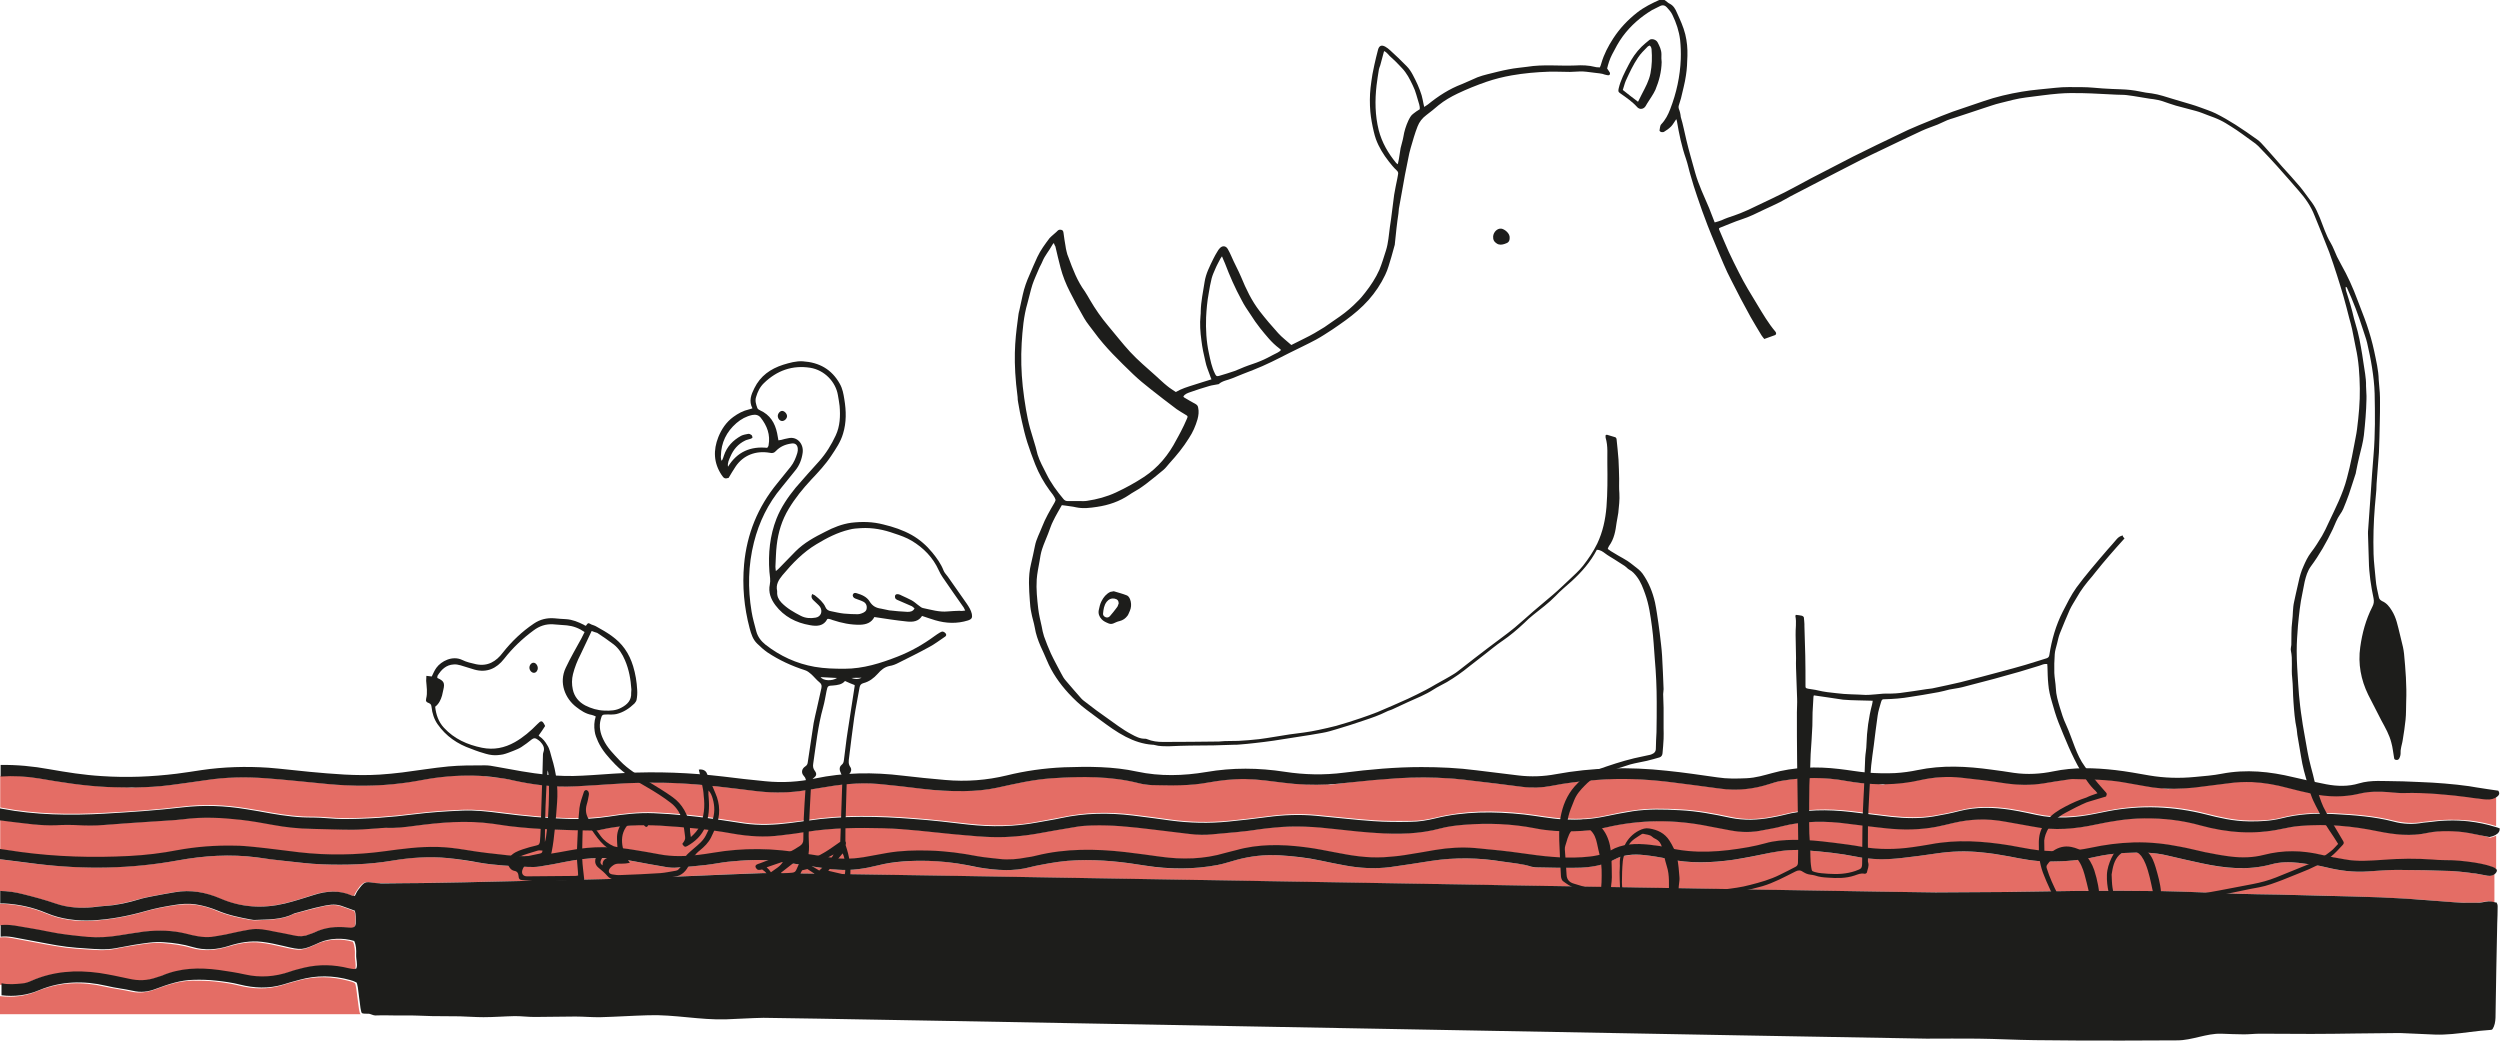 <?xml version="1.0" encoding="utf-8"?>
<!-- Generator: Adobe Illustrator 19.1.0, SVG Export Plug-In . SVG Version: 6.00 Build 0)  -->
<svg version="1.1" id="Calque_1" xmlns="http://www.w3.org/2000/svg" xmlns:xlink="http://www.w3.org/1999/xlink" x="0px" y="0px"
	 viewBox="1090.9 -196.2 1164.5 485.2" style="enable-background:new 1090.9 -196.2 1164.5 485.2;" xml:space="preserve">
<style type="text/css">
	.st0{fill:#6F9BBB;}
	.st1{fill:#E46D65;}
	.st2{fill:#1D1D1B;}
	.st3{fill:#FFFFFF;stroke:#E46D65;stroke-width:3;stroke-miterlimit:10;}
	.st4{fill:#6EA2C2;}
	.st5{fill:none;stroke:#E46D65;stroke-width:3;stroke-miterlimit:10;}
	.st6{fill:#C2C2C2;}
	.st7{fill:#F3F6ED;}
	.st8{fill:#EA6C65;}
	.st9{fill:#80BA40;}
	.st10{fill:#B9B8B8;}
	.st11{fill:#1A94C1;}
	.st12{fill:none;stroke:#B9B8B8;stroke-width:3;stroke-miterlimit:10;}
	.st13{fill:none;}
	.st14{fill:#EC6C65;}
	.st15{fill:none;stroke:#EC6C65;stroke-width:4;stroke-miterlimit:10;}
	.st16{fill:#169BC9;}
	.st17{fill:#FFFFFF;}
	.st18{fill:#C0C0C0;}
	.st19{fill:none;stroke:#C0C0C0;stroke-width:3;stroke-miterlimit:10;}
	.st20{fill:none;stroke:#EC6C65;stroke-width:3;stroke-miterlimit:10;}
	.st21{fill:none;stroke:#80BA40;stroke-width:3;stroke-miterlimit:10;}
	.st22{fill:#4D4D4D;}
	.st23{fill:#6DA0C0;}
	.st24{fill:#FFFFFF;stroke:#80BA40;stroke-width:3;stroke-miterlimit:10;}
	.st25{fill:#D9EAC5;}
	.st26{fill:#A6CF7A;}
	.st27{fill:#BFDC9F;}
	.st28{fill:#ECEED2;}
</style>
<g>
	<g>
		<path class="st1" d="M1097.4,235.1c5.3,0.8,10.5,1.7,15.7,2.8c6.1,1.2,12.3,1.9,18.5,2.5c4.9,0.4,9.7,0.2,14.6-0.7
			c3.9-0.7,7.9-1.4,11.8-1.8c6.5-0.8,13-0.7,19.4,1c3.9,1,7.8,1.9,11.8,1.5c2.2-0.2,4.4-0.6,6.5-1.1c3.8-0.7,7.5-1.7,11.3-2.3
			c3.9-0.6,7.7,0.2,11.4,0.9c3.2,0.6,6.4,1.2,9.6,1.9c2.2,0.5,4.4,0.3,6.5-0.5c0.8-0.3,1.7-0.5,2.5-0.9c4.9-2.5,10.2-2.8,15.6-2.4
			c0.6,0,1.2,0.1,1.8,0.1c1.3,0,1.9-0.6,2-1.9c0.2-2.1,0.2-4.1-0.4-6c-2.2-0.8-4.3-1.6-6.4-2.3c-3.1-1-6.2-0.4-9.2,0.3
			c-3.9,0.9-7.7,2-11.6,3c-0.4,0.1-0.9,0.2-1.3,0.4c-5.6,2.9-11.7,2.5-17.8,2.9c-0.7,0-1.5-0.1-2.2-0.2c-5.4-1-10.7-2.1-15.8-4.3
			c-3.2-1.4-6.7-2.4-10.2-2.8c-3-0.4-6.2-0.1-9.3,0.3c-4.7,0.7-9.3,1.6-13.8,2.9c-8.1,2.3-16.4,3.9-24.8,4.3
			c-7.3,0.4-14.3-0.5-21.2-3.4c-6.4-2.7-13.2-4.2-20.2-4.5c-0.5,0-0.9,0-1.4,0v10.1C1093.1,234.6,1095.2,234.7,1097.4,235.1z"/>
		<g>
			<path class="st1" d="M2253.2,175.3c-1.5,0.8-3.4,0.8-5.3,0.6c-1.6-0.2-4.1-0.4-5.7-0.7c-0.4-0.1-0.8-0.1-1.2-0.2
				c-8.8-1.2-21.1-2.3-29.9-2c-2.3,0.1-4.7-0.2-7.1-0.4c-4.8-0.4-9.4-0.4-14,0.7c-7.1,1.7-14.4,1.5-21.7,0.1
				c-4-0.8-7.9-1.8-11.8-2.8c-5.2-1.3-10.6-2.4-16.4-2.7c-3.6-0.2-7.1,0-10.6,0.5c-5.5,0.7-11.1,1.4-16.7,2.1
				c-3.1,0.4-6.3,0.6-9.4,0.5l-2.6,0.4l-3.2-0.6c-2.5-0.2-5-0.5-7.4-1c-3.4-0.6-6.8-1.2-10.2-1.8c-7.4-1.3-15-1.3-22.7-1.5
				c-1.2,0-2.4,0.2-3.5,0.3c-3.6,0.6-7.3,1.2-10.9,1.7c-6.4,1-12.6,0.8-19-0.2c-6.2-1-12.5-1.7-18.9-2.4c-6.7-0.7-13.3-0.2-19.6,1.1
				c-5.3,1.1-10.6,1.7-16,1.9l-1.4,0.4l-2-0.3c-4.9-0.1-9.9-0.5-14.9-1.5c-10.1-1.9-20.2-1.8-30.3-0.1c-2,0.3-3.9,1-5.7,1.5
				c-7.3,2.2-14.9,3.2-23.3,2.1c-7.9-1.1-15.8-2.2-23.7-3.1c-11-1.3-22.1-1.8-33.4-0.9c-7.4,0.6-14.4,1.4-21.4,2.8
				c-4.1,0.8-8.8,1-13.4,0.4c-8.2-1-16.3-2-24.5-3c-1.5-0.2-3-0.3-4.5-0.5l-4.5-0.4c-8.1-0.5-16.2-0.6-24.5-0.1
				c-7.2,0.4-14.4,1.1-21.5,1.9l-9.8,1.2l-1.3-0.2c-6.8,0.3-13.7,0.1-20.5-0.8c-5.8-0.7-11.5-1.6-17.6-1.7
				c-6.1-0.1-11.9,0.6-17.5,1.6c-8.6,1.5-17.4,1.4-26.2,1.2c-2.1,0-4.3-0.4-6.2-0.9c-12.9-3.3-26.4-3.2-40.1-2.3
				c-9.1,0.6-17.4,2.6-25.8,4.4c-5,1.1-10.1,1.5-15.3,1.6c-6.7,0.2-13.3-0.2-19.9-1.1c-6.5-0.8-13.1-1.6-19.7-2.2
				c-9.7-0.9-19,0.3-28.1,1.9c-2.9,0.5-5.9,1-8.9,1.4c-7.1,0.9-14.1,0.8-21.2-0.1c-11.4-1.4-22.8-2.8-34.5-3.5
				c-11-0.6-21.9-0.4-32.8,0.4c-5.4,0.4-10.9,0.7-16.4,1c-10,0.5-19.6-0.8-28.7-2.8c-1.3-0.3-2.6-0.5-3.9-0.8l-11.5-1.3
				c-7.9-0.5-15.9,0.1-23.9,1.4c-4.1,0.7-8.2,1.4-12.3,2c-11.5,1.5-23.2,1.5-34.8,0.4c-9.7-0.9-19.3-2-29-2.7
				c-9.3-0.7-18.6-0.5-27.7,0.9c-5.5,0.9-11,1.6-16.6,2.3c-5.4,0.7-10.8,1.1-16.2,1.1l-1.7,0.2l-2-0.2c-3.1,0-6.1-0.1-9.2-0.2
				c-11.1-0.5-21.6-2.2-32.1-4c-6-1-11.9-1.4-18-1.1v14.7c0.3,0.1,0.7,0.1,1,0.2c15.7,3,31.8,3.2,48,2.3c12.1-0.6,24.1-1.5,36-2.9
				c10-1.2,19.9-0.8,29.7,0.8c3.9,0.6,7.7,1.3,11.6,2c6.4,1.1,12.9,2,19.6,1.9c4.8,0,9.4,0.7,14.2,0.7c11.3,0,22.3-0.8,33.2-2.2
				c7.2-0.9,14.5-1.4,21.9-1.7c6.2-0.2,12.3,0.4,18.4,1.2c10.7,1.4,21.5,2.5,32.5,2.7c6,0.1,11.8-0.2,17.6-1.1
				c6.9-1.1,13.9-1.9,21.1-1.6c9.3,0.4,18.5,1.3,27.5,2.6c4.8,0.7,9.6,1.5,14.5,2.2c7.1,1,14.2,0.6,21.2-0.2
				c2.8-0.3,5.6-0.7,8.3-1.1c16.4-2.5,33-2.1,49.6-0.8c8.5,0.6,16.9,1.7,25.3,2.6c11,1.2,21.8,1.1,32.3-1c3.6-0.7,7.2-1.3,10.8-2
				c11-2.4,22.2-2.6,33.7-1.2c5.8,0.7,11.6,1.5,17.4,2.3c8.9,1.2,17.9,1.4,27,0.5c6.1-0.6,12.1-1.3,18.1-2.1c7.5-1,15-1.3,22.7-0.6
				c8.9,0.8,17.8,1.9,26.8,2.5c5.6,0.4,11.4,0.3,17.1,0.3c4.1,0,7.9-0.7,11.7-1.6c13.3-3.3,27.2-3.4,41.3-1.8
				c6.3,0.7,12.3,2,18.8,2.3c6.6,0.3,12.8,0,18.9-1.4c4.2-0.9,8.4-1.8,12.8-2.4c7.2-1.1,14.6-0.9,22-0.5c8.2,0.4,15.9,1.9,23.4,3.5
				c6.7,1.5,13,1.2,19.5-0.1c1.8-0.3,3.6-0.7,5.3-1.1c10.1-2.6,20.7-2.7,31.4-1.5c6.3,0.7,12.6,1.6,18.9,2.3
				c6.6,0.7,13.3,0.9,19.8-0.2c4.1-0.7,8.1-1.5,12-2.5c7.8-2,15.7-1.8,23.7-0.6c2.5,0.4,5,0.9,7.5,1.4c1.6,0.3,3.1,0.6,4.7,1
				c9.2,2,18.3,1.3,27.2-0.5c2-0.4,4-0.8,6-1.2c15.6-3,30.8-2.4,45.8,1.5c6.3,1.6,12.6,3.1,19.8,3.2c5.3,0.1,10.5-0.1,15.3-1.4
				c7.7-2,15.9-2.4,24.4-2c9.5,0.5,18.9,1.2,27.8,3.5c4.5,1.1,9.2,1.4,13.9,0.5c0.7-0.1,1.4-0.1,2.1-0.2c6.5-0.9,12.8-1,19.1-0.4
				c4.2,0.5,8.3,1.3,12.4,2.6v-13.8C2253.3,175.2,2253.2,175.2,2253.2,175.3z"/>
			<path class="st1" d="M2249.5,211.7c-1.8-0.3-3.6-0.7-5.4-1c-0.8-0.1-1.9-0.3-3.2-0.4c-2.9-0.4-6.6-0.7-8.5-0.8
				c-8.3-0.3-16.7-0.5-25-0.5c-4.5,0-9,0.3-13.5,0.7c-6.9,0.5-13.4-0.4-19.5-1.9c-4.2-1.1-8.6-1.5-13-2.1c-4.3-0.5-8.7-0.4-12.6,0.7
				c-11,3-21.7,1.9-32.5-0.5c-5.3-1.2-10.7-2.3-15.9-3.6c-6.4-1.6-13-1.5-19.7-1.2c-4.7,0.2-9.4,0.8-13.8,1.8
				c-6.9,1.6-14.1,2.2-21.6,2.2c-6.6,0-12.7-1.2-18.7-2.4c-4.3-0.8-8.6-1.5-13.1-1.9c-7-0.6-13.7-0.5-20.5,0.5
				c-5.3,0.8-10.6,1.5-15.9,2.1c-7.3,0.9-14.6,0.8-21.8-0.6c-7.4-1.5-15.2-2.3-23-2.9c-5.7-0.5-11.4-0.1-16.8,1.1
				c-5.8,1.2-11.5,2.5-17.5,3.3c-10,1.5-20.1,1.8-30.2-0.4c-3.5-0.8-7.2-1.4-11-1.8c-5.1-0.5-10,0-13.9,2c-5,2.6-11.2,3.9-18.1,3.9
				c-6.2,0-12.4-0.1-18.6-0.2c-0.7,0-1.5-0.1-2.1-0.3c-4.1-1.5-9-1.7-13.5-2.4c-11-1.8-22.1-2-33.1-0.3c-6.4,1-12.8,2-19.2,2.9
				c-7.1,0.9-14.2,0.5-21.1-0.8c-3.8-0.7-7.7-1.5-11.5-2.3c-6.1-1.2-12.3-2-18.8-2.4c-7.1-0.4-13.7,0.4-20,2.1
				c-3,0.8-5.8,1.8-8.9,2.4c-11.1,2.1-22.4,2.2-33.7,0.3c-10.3-1.7-20.8-2.9-31.7-2.5c-6.1,0.2-11.7,1.1-17.3,2.2
				c-1.6,0.3-3.1,0.6-4.6,1c-7.8,2.1-15.7,1.5-23.7,0.2c-2.1-0.3-4.1-0.8-6.1-1.2c-5.7-1.1-11.5-1.8-17.5-1.9
				c-8.2-0.2-16.2,0.3-23.7,2.1c-5.9,1.5-12,2.5-18.7,2c-3.5-0.3-7-0.8-10.4-1.3c-5.5-0.8-11-1.7-16.6-2.5c-8-1.2-16.1-0.7-24.1,0.1
				c-3.5,0.4-6.8,1.1-10.3,1.5c-4.4,0.5-8.9,0.9-13.3,1.2c-1.8,0.1-3.8,0-5.6-0.3c-5-0.8-10-1.8-15-2.7c-10.6-2-21.1-1.8-31.4,0.3
				c-4,0.8-8,1.6-12.1,2.2c-1.8,0.3-3.8,0.3-5.7,0.2c-7.6-0.4-15.2-0.7-22.5-2c-4.8-0.8-9.6-1.6-14.5-2.1
				c-8.9-0.9-17.6-0.3-26.1,1.2c-10.6,1.8-21.5,2.1-32.5,1.7c-5.9-0.2-11.7-1-17.6-1.6c-4.2-0.5-8.4-1.1-12.5-1.6
				c-12.7-1.7-25.1-0.8-37.3,1.4c-21.5,3.8-43.4,4.2-65.5,1.6c-5.8-0.7-11.6-1.4-17.4-2.2v14.8c3.4,0.1,6.8,0.5,10.2,1.4
				c5.3,1.3,10.6,2.7,15.7,4.5c5.5,1.9,11.3,2.2,17.1,1.7c1.9-0.2,3.8-0.5,5.7-0.6c5.5-0.3,10.8-1.6,16.1-3.1c2-0.6,4-1,6-1.4
				c3.5-0.7,7-1.3,10.5-1.9c7.4-1.3,14.4,0,21.2,2.9c9.7,4.2,19.7,4.8,29.9,2.4c4.6-1.1,9.1-2.5,13.6-4c5.9-1.9,11.8-2.4,17.7,0.2
				c0.4,0.2,0.8,0.1,1.5,0.2c0.4-0.9,0.8-1.8,1.4-2.6c0.7-1.1,1.5-2.2,2.5-3c0.9-0.8,2-0.9,3.3-0.7c1.6,0.3,3.3,0.4,5,0.5v-0.2
				l10.8,0.1c5.3-0.1,10.7-0.1,16-0.2c8-0.1,16-0.3,23.9-0.5c13.4-0.3,26.9-0.6,40.3-0.9c5.6-0.1,11.2-0.2,16.8-0.4
				c11.8-0.4,23.6-0.9,35.4-1.3c11.5-0.5,23-1,34.6-1.4c10.2-0.3,536,9.2,546.2,9c10.8-0.1,21.6-0.1,32.4-0.2
				c11.1-0.1,22.2-0.4,33.2-0.5c13.4-0.1,26.9-0.1,40.3,0.1c11.2,0.2,22.4,0.8,33.7,1.2c6.6,0.2,13.3,0.2,19.9,0.4
				c11.8,0.3,23.6,0.5,35.5,0.9c8.1,0.2,16.2,0.5,24.4,1c7.5,0.4,15,1.2,22.5,1.7c2.2,0.1,4.4,0.2,6.5,0.2c1.4,0,2.7,0,4.1,0
				c1.3,0,2.6-0.4,3.9-0.5c0.7-0.1,1.5-0.2,2.2-0.1c1,0.1,1.8,0.5,2.2,1.1v-14.3c-0.1,0.1-0.2,0.2-0.3,0.3
				C2252.2,211.5,2251.1,212,2249.5,211.7z"/>
			<path class="st1" d="M2241,191.7C2241,191.7,2241,191.7,2241,191.7c-5.2-1.1-13.6-1.3-18.7-0.2c-8,1.8-15.7,0.9-23.6-0.7
				c-11.5-2.4-23.5-3.4-35.8-2.5c-3,0.2-6,0.8-8.8,1.4c-13.1,2.8-25.5,1.8-37.9-1.6c-8.2-2.2-17-3.4-26.3-3.3
				c-7.8,0.1-14.9,1.2-22.1,2.8c-9.7,2.1-19.6,3-29.9,1c-4.3-0.8-8.7-1.5-12.9-2.3c-8.1-1.5-15.9-1.2-23.7,0.6
				c-2.6,0.6-5.2,1.3-7.9,1.8c-7.8,1.5-15.9,1.5-24,0.7c-4-0.4-7.9-0.9-11.9-1.4c-1.6-0.2-3.3-0.4-4.9-0.6
				c-10.7-1.4-21.2-1.5-31.4,1.1c-2.8,0.7-5.8,1.1-8.7,1.8c-5.1,1.1-10.2,1.1-15.3,0.1c-3.2-0.6-6.3-1.2-9.5-1.8
				c-16.4-3.3-32.7-3.2-48.7,0.5c-4.6,1.1-9.5,1.6-14.6,1.7c-6.3,0.2-12.4-0.2-18.3-1.4c-10.8-2.1-21.9-2.5-33.1-1.6
				c-3.7,0.3-7.6,0.8-10.9,1.7c-9.6,2.6-19.6,2.9-29.9,2.1c-6.4-0.5-12.7-1.1-19-1.8c-9.4-1.1-18.9-1.6-28.4-0.7
				c-2.1,0.2-4.3,0.4-6.3,0.7c-7.3,1.3-14.9,1.7-22.3,2.4c-3.6,0.4-7.1,0.3-10.6-0.1c-6.1-0.8-12.1-1.5-18.2-2.2
				c-9.1-1.1-18.2-2.1-27.6-1.8c-2.4,0.1-4.8,0.2-7,0.6c-6.4,1-12.6,2.2-19,3.3c-4.7,0.8-9.5,1.3-14.6,1.5
				c-8.5,0.4-16.5-0.6-24.7-1.4c-10.6-0.9-21-2.4-31.7-2.7c-11.9-0.3-23.8-0.2-35.4,1.6c-4.1,0.6-8.3,1.1-12.4,1.7
				c-7.6,1-15.2,0.5-22.5-0.8c-11-2-22.2-3.1-33.6-3.7c-9.4-0.5-18.6-0.2-27.4,1.8c-1.1,0.2-2.3,0.5-3.4,0.5
				c-13.3-0.2-26.7-0.5-39.8-2.1c-2.5-0.3-5-0.8-7.6-1.1c-12.4-1.7-24.5-0.6-36.5,1c-4.4,0.6-8.8,1.1-13.4,0.9
				c-1.4-0.1-2.8,0.2-4.2,0.3c-3.8,0.2-7.6,0.6-11.3,0.6c-6.2,0-12.3-0.3-18.5-0.4c-6.2-0.1-12.3-0.7-18.2-1.8
				c-4.9-0.9-9.9-1.8-15-2.4c-8.9-1.1-17.8-1.6-26.9-0.3c-4.8,0.6-9.9,0.8-14.8,1.1c-7.5,0.5-15.1,1.1-22.6,1.6
				c-3.8,0.3-7.5,0.3-11.3,0.1c-3.4-0.2-7.1-0.2-10.6,0c-7.6,0.4-14.6-0.9-21.8-1.7c-1.6-0.2-3.1-0.4-4.6-0.6v13.8
				c3.2,0.4,6.3,0.9,9.5,1.4c16.9,2.4,33.9,2.9,51.1,1.9c7.6-0.4,15-1.4,22.2-2.7c8.6-1.6,17.5-2.3,26.7-2.1
				c3.1,0.1,6.2,0.3,9.2,0.6c7,0.8,13.9,1.8,21,2.5c13.3,1.5,26.6,1.3,39.7-0.5c8.1-1.1,16.1-2.2,24.6-2c4.6,0.1,9,0.6,13.3,1.4
				c6.4,1.1,12.9,1.8,19.5,2.5c6.3,0.7,12.3,0.5,18.4-0.5c3.6-0.6,7.3-1.2,10.9-1.9c10-1.9,20.1-1.8,30.2,0
				c3.6,0.6,7.3,1.2,10.9,1.9c6.1,1.3,12.2,1,18.3,0.3c2.3-0.3,4.6-0.6,6.9-1c14.1-2.4,28.1-2.2,42.2,0.3c4.1,0.7,8.3,1.2,12.4,1.9
				c6,0.9,11.8,0.5,17.6-0.5c2.9-0.5,5.8-1.1,8.8-1.6c6.4-1.1,13-1.3,19.7-1.1c7.7,0.2,15,1.2,22.3,2.6c3.4,0.6,6.9,0.9,10.4,1.3
				c4.4,0.5,8.5,0.1,12.6-0.7c1.6-0.3,3.2-0.6,4.7-0.9c13.3-3.3,27.2-3.2,41.3-1.6c5.4,0.6,10.7,1.4,16,2.1
				c10.6,1.4,20.8,1.2,30.5-1.7c1.7-0.5,3.5-0.8,5.1-1.3c10.3-2.9,21.1-2.8,32-1.4c5.1,0.6,10,1.7,15,2.6c7,1.3,14.1,2.5,21.7,2.1
				c3.3-0.2,6.6-0.5,9.8-1c4.8-0.7,9.5-1.6,14.3-2.4c6-1,12.2-1.4,18.4-0.9c7.5,0.6,15.1,1.4,22.4,2.5c9.1,1.3,18,2.4,27.5,1.8
				c5.2-0.4,9.8-1.1,13.4-3.2c5.1-3,11.4-3.4,18.3-2.6c2.8,0.3,5.7,0.7,8.2,1.3c12.7,3.2,25.1,2.1,37.6-0.2c2.7-0.5,5.4-1.1,7.9-1.8
				c4.1-1.2,8.4-1.6,13-1.6c8.7-0.1,17,1.1,25.4,2.2c2.3,0.3,4.6,0.7,6.9,1.1c7.8,1.3,15.5,1.2,23.3,0.1c2.8-0.4,5.5-0.8,8.2-1.3
				c12.5-2.4,24.9-1.5,37.2,0.5c4.3,0.7,8.5,1.8,12.9,2.2c8.3,0.9,16.6,0.6,24.6-1.1c6.4-1.4,13-2.3,20.1-2.5
				c7.6-0.2,14.7,0.6,21.7,2c3.8,0.7,7.5,1.8,11.3,2.5c4,0.8,8.1,1.6,12.3,2.1c5.2,0.6,10.4,0.5,15.3-0.8c8.9-2.3,17.9-2.2,27,0
				c3.5,0.8,7.2,1.4,10.8,2.1c5.9,1,11.9,0.6,17.7,0.2c7.9-0.6,15.6-0.7,23.5-0.1c2.8,0.2,5.7,0.1,8.6,0.3c2.3,0.1,5.1,0.3,7.9,0.7
				c4,0.5,8.1,1.3,10.8,2.3c0.7,0.3,1.2,0.5,1.6,0.8v-15.5c-0.7,0.3-1.6,0.6-2.7,0.9C2247.7,193,2244.3,192.4,2241,191.7z"/>
		</g>
		<path class="st1" d="M1258.8,276.1c-1-0.5-1.7-13.6-2.6-14.3c-0.8-0.6-1.9-0.8-2.9-1.1c-7.9-2.2-15.7-2.3-23.6-0.1
			c-2.6,0.7-5.1,1.4-7.7,2.2c-6.7,2-13.3,1.7-20.1,0c-3.6-0.9-7.2-1.4-10.9-1.8c-3.5-0.4-7.1-0.4-10.6-0.4
			c-6.2,0.1-11.9,2.1-17.6,4.2c-3.6,1.3-7.1,1.7-10.8,0.9c-4-0.9-8.2-1.4-12.2-2.3c-10.7-2.5-21.2-2.2-31.3,2
			c-5.9,2.5-11.7,3.1-17.6,2.4v8.4H1259C1258.9,276.2,1258.8,276.2,1258.8,276.1z"/>
		<path class="st1" d="M1100.6,262.3c1.4-0.1,2.9-0.6,4.2-1.2c10.2-4.6,20.8-5.2,31.7-3.7c4.7,0.6,9.3,1.7,13.9,2.7
			c4.3,0.9,8.5,0.8,12.7-0.6c0.8-0.3,1.7-0.5,2.5-0.8c8.6-3.7,17.5-3.9,26.6-2.7c4.1,0.5,8.2,1.2,12.2,2.1
			c7.1,1.6,14.1,1.1,20.9-1.3c2.2-0.8,4.5-1.3,6.8-1.9c6.9-1.7,13.8-1.5,20.6,0.3c0.9,0.2,1.7,0.3,2.6,0.4c0.3,0,0.6-0.1,1-0.3
			c0.7-2.1-0.2-4.3-0.1-6.4c0.1-2.2,0-4.4-0.9-6.4c-5.2-1.6-11.6-1.3-16.1,0.7c-8.2,3.7-8.2,3.6-17,1.6c-3.3-0.8-6.6-1.5-10-1.9
			c-5.2-0.6-10.3,0.4-15.3,1.9c-5.6,1.7-11.3,2.2-17,0.5c-4.3-1.3-8.7-1.8-13.1-2.2c-4.8-0.4-9.4,0.5-14.1,1.2
			c-2.9,0.4-5.8,1-8.7,1.6c-4.4,0.8-8.8,0.4-13.3,0.1c-3.1-0.2-6.2-0.4-9.3-0.8c-3.1-0.4-6.1-1-9.2-1.5c-5.4-1-10.8-2-16.1-3
			c-1.9-0.4-3.7-0.4-5.5-0.2v22C1094.1,262.8,1097.4,262.5,1100.6,262.3z"/>
	</g>
	<g>
		<path class="st2" d="M1412.7,193.7c1.9-1.7,3.2-3.2,4.1-5c2.1-4.5,2.5-9.2,1.9-14.1c-0.1-1-0.1-2-0.3-2.9
			c-0.4-2.3-0.9-4.6-1.4-6.9c-0.2-0.8-0.4-1.6-0.6-2.5c1.6-0.3,3,0.3,3.6,1.4c0.1,0.2,0.2,0.4,0.3,0.7c1.3,2.9,2.6,5.9,3.8,8.8
			c2.3,5.2,2.4,10.5,0.2,15.8c-0.7,1.7-1.4,3.3-2.2,4.9c-1.2,2.4-3.1,4.3-5.2,6c-2.2,1.7-3.7,3.9-4.9,6.5c-1.3,2.9-3.4,5.4-7.1,5.8
			c-2.1,0.2-4.2,0.6-6.2,0.7c-3.1,0.2-6.3,0.1-9.4,0.3c-3,0.1-6,0.5-9,0.5c-2.3,0-4.8,0.1-6.5-1.9c-1.2-1.4-2.6-2.6-4.1-3.8
			c-2.7-2.2-1.6-5.5,0.8-7.3c1-0.7,2.1-1.2,3.4-1.9c-4.8-3.5-7.3-8.9-11.1-13.6c-0.2,0.5-0.4,0.8-0.4,1.2
			c-0.1,3.8-0.4,13.6-0.3,17.4c0.1,3.1,0.6,6.2,0.9,9.4c0.1,1.2-0.3,1.5-1.5,1.1c-0.6-0.2-1.2-0.4-1.8-0.4c-1.7,0-3.5,0-5.2,0.1
			c-3.7,0.1-7.5,0.3-11.2,0.3c-3,0-5.9-0.2-8.8-0.5c-1.6-0.1-2-0.6-2.1-2.2c-0.1-1.1-0.6-1.9-1.7-2.1c-1.3-0.2-2.2-1-2.8-2.2
			c-0.7-1.4-0.7-2.6,0.2-4c1.6-2.2,3.9-3.1,6.3-3.9c2.1-0.7,4.2-1.3,6.4-1.8c1.2-0.2,1.5-0.9,1.6-1.9c0.1-1.7,0.3-3.3,0.3-5
			c0.3-7.3,0.6-20.5,0.9-27.8c0.1-2.5,0.1-5,0.2-7.6c0-0.4,0.1-0.8,0.2-1.1c0.8-2.1-0.2-3.6-1.5-5c-0.4-0.4-0.9-0.7-1.3-1
			c-0.9-0.7-1.7-0.7-2.6,0c-1.6,1.3-3.2,2.5-4.9,3.6c-1.1,0.7-2.4,1.2-3.6,1.7c-1.6,0.6-3.2,1.3-4.9,1.7c-1.7,0.3-3.4,0.5-5.1,0.3
			c-2-0.2-3.9-0.9-5.9-1.5c-1.3-0.4-2.5-0.9-3.8-1.4c-6.4-2.2-11.8-5.9-15.7-11.5c-1.6-2.3-2.5-5.1-2.8-8c-0.1-0.9-0.3-1.4-1.2-1.8
			c-1.2-0.4-1.6-0.9-1.3-2.1c0.7-2.8,0.2-5.5,0-8.3c0-0.7,0.1-1.4,0.1-2.3c1,0.1,1.8,0.2,2.5,0.3c0.7-1.4,1.3-2.9,2.2-4.1
			c2.2-3,7.4-5.8,12-3.6c2,1,4.3,1.5,6.5,2c5.4,1.1,9.3-1.3,12.4-5.4c4.1-5.2,8.9-9.8,14.4-13.5c2.9-2,6.2-2.8,9.7-2.5
			c1.8,0.2,3.6,0.3,5.4,0.4c3,0.2,5.6,1.3,8.2,2.6c0.3,0.2,0.6,0.4,1,0.5c0.4-0.5,0.7-1.1,1.1-1.2c0.4-0.1,1,0.4,1.5,0.6
			c0.8,0.3,1.6,0.5,2.4,1c4.9,2.7,9.8,5.6,13.1,10.3c1.8,2.5,3,5.2,3.9,8.1c1.1,3.6,1.7,7.3,1.9,11.1c0.1,1.5,0,3.1-0.3,4.6
			c-0.1,0.6-0.6,1.2-1,1.7c-2.4,2.3-5.1,4.1-8.4,4.9c-1.4,0.3-2.9,0.2-4.4,0.2c-2.2,0-2.3,0.1-2.9,2.3c-0.9,3.3-0.2,6.4,1.2,9.3
			c1.8,3.9,4.9,6.9,7.8,10c3.8,4,8.5,6.7,13.1,9.6c3.8,2.4,7.7,4.6,11.4,7.3c4.6,3.3,7.1,8.1,8.1,13.6
			C1412.2,190.6,1412.4,191.9,1412.7,193.7 M1368.4,137.5c-0.8-0.3-1.3-0.6-1.9-0.7c-2.8-0.5-5-2-7.2-3.7
			c-5.1-3.9-8.2-11.2-4.9-18.2c2.2-4.7,4.8-9.1,7.3-13.7c0.5-1,1-1.9,1.5-3c-2.6-1.8-5.3-2.8-8.2-3.1c-2.1-0.2-4.3-0.3-6.5-0.5
			c-3.4-0.2-6.3,0.8-9,2.8c-5.2,3.8-9.8,8.2-13.8,13.3c-3.5,4.5-8.1,6.6-13.8,5c-2.2-0.6-4.3-1.4-6.5-2c-1-0.3-2.2-0.5-3.2-0.4
			c-3.5,0.2-5.7,2.4-7.4,5.1c-0.2,0.3-0.2,0.8-0.2,1.2c3,1.3,3.6,2.3,2.8,5.5c-0.2,0.9-0.4,1.8-0.6,2.7c-0.6,2-1.4,3.8-3.2,5.2
			c0.4,3.6,1.5,7,4.1,9.8c4.8,5.2,10.9,7.9,17.7,9.3c5.5,1.1,10.5,0.1,15.3-2.6c3.9-2.2,7.4-5.2,10.5-8.4c1.7-1.7,2.2-2,3.5,0.6
			c0,0.1,0,0.1,0.1,0.3c-0.9,1.4-1.9,2.9-3,4.4c0.2,0.2,0.3,0.4,0.5,0.5c1.5,1,2.6,2.4,3.5,4c1.2,1.8,1.5,3.9,2.1,5.9
			c2.1,6.7,3,13.6,2.5,20.6c-0.4,5.7-1.3,17.4-2.5,23c-0.3,1.5-0.7,2.8-1.8,4c-0.2,0-0.4,0-0.7,0c-3.1,0-6,0.5-8.8,1.8
			c-1.3,0.6-2,1.6-2.4,2.9c-0.5,1.7,0.4,2.9,2.2,2.9c7.5-0.1,15-0.1,22.5-0.2c0.4,0,0.8-0.1,1.3-0.2c0-0.6-0.1-1.2-0.1-1.7
			c-0.2-3-0.6-6-0.5-9c0.2-4.9,0.6-15.8,1.2-20.7c0.3-2.6,1.3-5.1,2.1-7.6c0.1-0.4,0.7-0.8,1-0.8c0.4,0,0.9,0.4,1.1,0.8
			c0.2,0.4,0.3,1,0.2,1.4c-0.3,1.5-0.5,3-1,4.5c-0.8,2.8-0.3,5.2,1.3,7.5c1.7,2.4,3.4,4.7,5.1,7.1c1.6,2.2,3.7,3.8,6.2,4.9
			c0.5,0.2,1.1,0.2,1.7,0.4c-0.1-1.5-0.2-2.6-0.2-3.8c-0.1-2.8,0.7-5.5,2.5-7.5c3.9-4.2,7.9-3.7,11.3-0.1c0.4,0.5,1,1.2,0.3,1.8
			c-0.7,0.5-1.1-0.2-1.5-0.6c-3.1-3.3-6.6-1.9-8.5,1c-1.9,2.9-2.1,6.1-1.4,9.4c0.2,0.7,0.5,1.4,0.8,2c0.5,1.2,1,2.4,1.5,3.5
			c0.2,0.5,0.5,0.9,1,1.6c-0.8,0.1-1.3,0.2-1.9,0.3c-1.2,0.1-2.3,0.1-3.5,0.1c-1.6,0-2.8,0.9-3.8,2c-1.1,1.4-0.7,2.7,1,3
			c1.3,0.2,2.6,0.4,3.8,0.3c6.2-0.2,12.4-0.5,18.6-0.9c2.4-0.2,4.7-0.7,7.1-1.1c0.4-0.1,0.9-0.2,1.2-0.5c1.4-1.3,2.5-2.9,3-4.8
			c0.3-1.1,0.7-1.9,1.5-2.6c0.9-0.8,1.8-1.7,2.8-2.5c2.1-1.8,4.3-3.5,5.6-6.1c1.1-2.1,2.1-4.3,2.9-6.6c1.3-3.4,1.3-6.9,0.3-10.4
			c-0.4-1.4-0.9-2.8-2-3.9c-0.1,1.2,0,2.3,0.1,3.4c0.4,4.6,0.1,9.1-1.6,13.5c-1.6,4.1-4.7,6.9-8.4,9c-1,0.6-1.5,0.3-2.3-1
			c1.2-1.6,1.5-2.2,1.3-3.5c-0.3-2.2-0.5-4.4-1-6.6c-0.9-3.6-2.7-6.8-5.6-9c-3.5-2.7-7.3-5.1-11.1-7.3c-5.3-3-10.5-6.2-14.8-10.6
			c-3.1-3.2-6.1-6.5-8-10.6c-0.7-1.6-1.4-3.2-1.6-4.9C1367.6,142.3,1367.6,140,1368.4,137.5 M1366.5,97.7c-1.8,3.9-3.5,7.5-5.2,11
			c-1.5,2.9-2.7,5.9-3.5,9.1c-0.6,2.4-0.6,4.8-0.1,7.1c0.7,3.4,2.8,5.9,5.8,7.5c2.8,1.4,5.7,2.3,9,2.4c2.7,0.1,5.3,0,7.7-1.3
			c2.9-1.5,4.9-3.5,4.7-7c0-0.5,0.1-1,0.1-1.5c-0.3-4.7-1.1-9.3-3-13.7c-1.2-2.8-2.8-5.4-5.2-7.3c-2.5-1.9-5.1-3.7-7.7-5.4
			C1368.2,98.3,1367.3,98.1,1366.5,97.7 M1346,162.6c-0.9,9.2-1.3,24.4-1.3,33.4C1346.3,191.7,1347.4,166,1346,162.6 M1330.2,207.2
			c0.8-1,1.4-2.1,2.3-2.9c0.9-0.7,2-1.1,3.1-1.4c2.1-0.6,4.2-0.9,6.3-1.4c0.7-0.2,1.6-0.1,1.7-1.5c-0.8,0-1.5-0.2-2.2,0
			c-2.9,0.9-5.8,1.7-8.5,2.8c-1.1,0.4-2,1.4-2.8,2.3C1329.3,205.9,1329.5,206.5,1330.2,207.2 M1371.6,206.9c-0.2-2.5,1.3-3.2,3-3.8
			c0.6-0.2,1.2-0.3,1.8-0.4c0.5-0.1,0.9-0.3,1.5-0.4c-0.2-0.7-0.4-1.2-0.6-1.8c-1.2,0.4-2.3,0.7-3.3,1.1c-1.3,0.6-2.5,1.3-3.1,2.7
			C1370.5,205.2,1370.3,206,1371.6,206.9"/>
		<path class="st2" d="M1341.4,115c0,1.2-0.8,2.2-1.8,2.2c-1.1,0-2.1-1.2-2.1-2.4c0-1.2,0.9-2.3,1.9-2.3
			C1340.5,112.5,1341.4,113.8,1341.4,115"/>
		<path class="st2" d="M1484.8,197.5c1.8,5.3,2.7,10.5,2,16c-1.3,0.6-2.5,0.5-3.6-0.1c-1.9-0.9-3.8-1.1-5.8-0.8
			c-1.9,0.3-3.8,0.1-5.6,0.8c-0.8,0.3-1.3-0.3-1.5-1c-0.1-0.5-0.1-1.1-0.1-1.7c-1-0.7-2.1-1.4-3.2-2.1c-0.8,0.2-1.6,0.4-2.5,0.6
			c-0.2,0.6-0.8,1.2-0.7,1.8c0.2,1.4-0.8,1.9-1.9,2.5c-1-1-2.3-0.7-3.6-0.6c-2.4,0.3-4.8,0.2-7,1.1c-0.9,0.4-2.1-0.6-2.7-2
			c-0.9-1.9-0.9-1.9-2.7-3.2c-1.6,0.4-2.2,0.3-2.8-0.6c-0.5-0.7-0.4-1.3,0.3-1.7c0.4-0.2,0.9-0.4,1.3-0.5c4.6-1.8,9.2-3.4,13.7-5.3
			c1.8-0.7,3.4-1.8,5-2.8c1.1-0.7,1.7-1.6,1.7-3c0-3.3,0.1-6.7,0.2-10c0.2-4.5,0.5-9,0.8-13.5c0.1-1,0.1-1.9,0.2-2.9
			c0.1-1.2,0-2.3-1-3.3c-1.3-1.4-1-3.3,0.7-4.4c0.9-0.6,1.1-1.2,1.2-2.2c0.9-6,1.8-12,2.7-18c0.4-2.3,1-4.5,1.5-6.8
			c0.7-3.1,1.4-6.3,2.1-9.4c0.2-1.1,0.2-1.9-0.8-2.7c-1.5-1.2-2.6-2.7-4.1-4c-0.8-0.7-1.7-1.4-2.7-1.7c-6.2-2-12.1-4.7-17.5-8.3
			c-1.7-1.2-3.3-2.6-4.8-4.1c-2-1.9-2.8-4.5-3.5-7.1c-2.6-9.8-3.5-19.7-2.6-29.8c1.3-14.2,6.4-26.7,15.4-37.7
			c2.1-2.6,4.2-5.2,6.3-7.8c1.5-1.9,2.4-4.1,3.1-6.4c0.2-0.7,0.3-1.5,0.2-2.2c-0.2-1.7-1.3-2.5-3-2.2c-2.8,0.4-5.2,1.4-7.2,3.5
			c-0.8,0.9-1.6,1.1-2.9,0.8c-6.4-1.1-12.3,1.1-15.9,6.5c-1.1,1.7-2.1,3.3-3.2,5.2c-1.7,0.5-2.2,0.3-3.3-1.4
			c-3.7-5.6-3.9-11.5-1.5-17.6c1.5-3.7,3.7-7,7-9.4c2.2-1.6,4.6-2.9,7.3-3.5c0.5-0.1,1-0.3,1.6-0.5c-1.8-3.4-0.6-6.4,0.9-9.4
			c2.8-5.7,7.5-9,13.4-10.9c3-0.9,6-1.8,9.2-1.6c7.6,0.5,13.4,3.7,17.2,10.5c1.3,2.3,1.7,4.7,2.1,7.2c0.9,5.4,1,10.8-0.6,16
			c-1.1,3.8-3.3,7-5.5,10.3c-2.7,4.1-6,7.6-9.3,11.1c-3.9,4.2-7.5,8.6-10.5,13.6c-3.2,5.3-4.9,10.9-5.6,17c-0.4,3.3-0.4,6.7-0.6,10
			c0,0.5,0.1,1,0.2,2c0.7-0.6,1.2-0.9,1.5-1.3c2.6-2.6,5.1-5.3,7.7-7.9c4-4,8.8-6.6,13.8-9.1c3.8-2,7.8-3.6,12.1-4.2
			c5.1-0.6,10-0.5,15,0.8c4.6,1.1,9.1,2.6,13.2,4.9c3.7,2.1,6.9,4.9,9.6,8.2c2.1,2.6,4,5.2,5.2,8.3c0.4,1.1,1.3,1.9,2,2.9
			c3,4.3,5.9,8.5,8.9,12.7c1,1.5,1.9,2.9,2.3,4.7c0.3,1.7,0,2.4-1.8,3c-5.1,1.6-10.2,1.4-15.3-0.1c-2-0.6-4-1.3-6.1-2
			c-1.6,2.6-4.3,2.9-7,2.6c-5-0.5-10-1.3-15.3-2.1c0.3-0.2,0.1-0.1,0.1,0c-1.4,2.7-3.8,3.5-6.6,3.6c-4.4,0.1-8.7-0.8-12.9-2.2
			c-0.5-0.2-1-0.4-1.6-0.5c-0.2-0.1-0.4,0-0.8,0c-1.7,3.4-4.9,3.5-8.1,2.9c-6.5-1.1-12.1-4-16.1-9.3c-2.1-2.8-3.4-6-2.6-9.7
			c0.4-1.9,0-3.9-0.2-5.9c-0.6-8.5,0.2-16.8,3.3-24.7c2.1-5.3,5.3-10,8.9-14.4c3.6-4.2,7.3-8.3,11-12.4c3.2-3.6,5.7-7.7,7.7-12
			c2-4.3,2.2-9,1.8-13.7c-0.2-1.7-0.5-3.4-0.8-5.1c-1-6-6.1-11.6-12.9-12.7c-8.3-1.3-15.5,1.3-21.5,7.1c-1.9,1.8-3,4.1-3.7,6.5
			c-0.6,1.8,0,3.5,0.6,5.2c0.2,0.4,0.7,0.8,1.2,1c4.7,2.1,7,5.9,8,10.7c0.2,1.1,0.4,2.1,0.6,3.3c0.5-0.1,0.9-0.1,1.3-0.2
			c1.1-0.3,2.2-0.6,3.4-0.8c4-0.9,7.1,2.6,6.6,6.7c-0.4,3.1-1.5,6-3.5,8.4c-2.1,2.6-4.2,5.2-6.3,7.8c-6.3,7.5-10.5,16.1-12.9,25.6
			c-2.7,10.7-2.9,21.5-1.1,32.3c0.5,3.1,1.4,6.1,2.2,9.2c0.7,2.6,2.3,4.6,4.3,6.2c6.8,5.3,14.4,8.8,22.9,10.3
			c4.6,0.8,9.2,0.9,13.9,0.9c8.7,0,16.9-2.6,24.8-5.7c6.1-2.4,11.8-5.6,17.1-9.5c0.8-0.6,1.6-1.1,2.4-1.6c0.5-0.3,1.1-0.6,1.5-0.5
			c0.5,0.1,1.1,0.5,1.4,1c0.4,0.6,0,1.2-0.6,1.5c-2.4,1.6-4.7,3.4-7.2,4.7c-4.7,2.6-9.4,4.9-14.2,7.3c-1.3,0.7-2.8,1.3-4.2,1.5
			c-2.5,0.5-4.1,2-5.6,3.7c-1.8,2-3.9,3.6-6.6,4.3c-1.1,0.3-1.6,0.9-1.8,2c-0.8,4.7-1.8,9.4-2.5,14.1c-0.9,6.2-1.6,12.4-2.4,18.7
			c-0.2,1.5-0.4,2.9,0.6,4.3c0.7,1,0.4,2.3-0.4,3.1c-1.1,1.2-1.2,2.7-1.3,4.2c-0.2,5.8-0.3,11.6-0.5,17.4c-0.1,3.3-0.1,6.6-0.1,9.8
			C1485.1,196.4,1484.9,196.9,1484.8,197.5 M1540.5,88.2c-0.4-0.7-0.5-1.1-0.7-1.4c-3.3-4.7-6.6-9.4-9.8-14.1
			c-0.7-1-1.3-2.1-1.8-3.2c-2.7-6-7.1-10.5-12.6-13.8c-2.5-1.5-5.3-2.5-8.1-3.4c-5-1.8-10.1-2.8-15.5-2.5c-1.8,0.1-3.7,0.2-5.5,0.7
			c-5.5,1.3-10.5,3.9-15.3,6.8c-6.2,3.7-11.2,8.9-15.8,14.4c-1.8,2.2-3.2,4.4-2.5,7.4c0,0.1,0,0.3,0,0.4c-0.1,2,0.6,3.5,2,5
			c2.6,2.7,5.8,4.5,9.1,6.2c2.2,1.1,4.5,1.2,6.8,0.8c2.5-0.4,3.4-2.9,2.1-5c-0.4-0.6-0.9-1-1.4-1.5c-0.6-0.6-1.3-1.2-1.9-1.8
			c-0.6-0.7-1-1.4-0.4-2.7c0.5,0.3,1.1,0.4,1.5,0.8c0.9,0.7,1.8,1.5,2.6,2.3c0.8,0.9,1.6,1.8,2,2.8c0.5,1.3,1.4,1.9,2.7,2.1
			c2,0.4,4,0.9,6,1.1c2.2,0.2,4.4,0.3,6.5,0.3c0.6,0,1.2-0.2,1.8-0.4c1.1-0.4,2.2-1,2.3-2.3c0.2-1.4-0.4-2.6-1.7-3.2
			c-1.2-0.6-2.4-0.9-3.6-1.4c-0.9-0.3-1.4-1.2-1.1-1.9c0.3-0.8,1-0.8,1.7-0.6c2.4,0.7,4.8,1.7,6.1,3.9c1.3,2.1,3,3,5.3,3.3
			c1.3,0.2,2.5,0.6,3.8,0.8c2.8,0.3,5.7,0.6,8.5,0.7c1.2,0,2.5-0.1,3.3-1.6c-0.4-0.3-0.8-0.8-1.2-1c-2.3-1-4.6-2-6.9-3
			c-0.9-0.4-1.1-1-1-1.8c0.2-0.9,0.9-0.9,1.6-0.8c0.5,0.1,1,0.3,1.5,0.6c1.5,0.7,3.1,1.4,4.6,2.2c1.1,0.6,2,1.4,2.9,2.1
			c0.8,0.5,1.5,1.3,2.3,1.5c3.9,0.8,7.7,2,11.7,1.6c1.8-0.2,3.7-0.2,5.5-0.3C1538.7,88.5,1539.4,88.3,1540.5,88.2 M1484.5,121
			c-1.4,1.7-3.5,1.9-5.5,2.1c-2.5,0.1-2.6,0.2-3.1,2.6c-0.5,2.5-0.9,5.1-1.6,7.6c-2.4,8.6-3.3,17.4-4.6,26.2
			c-0.2,1.2-0.1,2.2,0.7,3.3c1,1.3,0.9,2.3-0.3,3.2c-1.1,0.8-1.3,1.8-1.3,3c0,0.7-0.2,1.5-0.2,2.2c-0.4,6.8-0.7,13.6-1,20.4
			c-0.2,4.4,0.9,8.8-1,13.1c0,0,0.1,0.1,0.2,0.3c2.6-1.3,5.4-2.5,7.9-4c2.6-1.5,5.1-3.4,7.6-5.1c0.3-9.8,0.7-19.7,1-29.6
			c0-0.7-0.3-1.6-0.7-2.3c-0.8-1.6-0.8-3,0.3-3.9c0.8-0.6,1-1.4,1.1-2.3c0.6-4.3,1-8.7,1.7-13c1.1-7.1,2.2-14.3,3.3-21.4
			c0-0.2,0-0.5,0-0.5C1487.5,122.4,1486.1,121.7,1484.5,121 M1426.9,18.4c0.4-0.3,0.5-0.4,0.5-0.5c0.3-0.6,0.5-1.3,0.7-1.9
			c1.4-4.2,4.2-7.1,8-9.2c1-0.5,2.2-0.7,3.3-0.9c0.5-0.1,1.1,0.2,1.5,0.5c0.3,0.2,0.5,0.8,0.5,1.2c0,0.2-0.6,0.5-0.9,0.6
			c-0.8,0.3-1.7,0.4-2.5,0.8c-3.3,1.6-5.5,4.2-6.9,7.5c-0.6,1.4-1.4,2.9-1.1,4.7c4.3-7,10.6-9.6,18.3-8.8c0.2-0.4,0.3-0.5,0.4-0.6
			c0.1-0.2,0.2-0.4,0.2-0.6c0.9-4.9-0.7-9.1-3.7-12.9c-1-1.2-2.3-1.5-3.9-1.2c-2.8,0.6-5.2,1.9-7.4,3.8c-4.6,4-7.1,9.1-7.2,15.2
			C1426.6,16.8,1426.8,17.5,1426.9,18.4 M1476.7,209.4c2.6,0.6,5.2,1.2,7.7,1.8c0.6-2.9,0.1-8-1-9.9
			C1481.2,203.9,1479,206.7,1476.7,209.4 M1464.3,203.5c-0.1-0.1-0.3-0.3-0.4-0.4c-3.1,2.4-6.1,4.8-9.2,7.2c0.1,0.1,0.1,0.3,0.2,0.4
			c1.7-0.1,3.3-0.3,5-0.4c0.9-0.1,1.5-0.4,1.9-1.3C1462.6,207.1,1463.5,205.3,1464.3,203.5 M1472.5,209.3c2.5-2.3,5-4.5,6.7-7.5
			c-3.3,1.7-6.6,3.5-10.2,5.4C1470.3,208,1471.3,208.6,1472.5,209.3 M1450,210.1c2.1-1.6,4.3-2.6,5.6-4.9c-2.5,0.8-4.9,1.7-7.6,2.6
			C1448.9,208.6,1449.4,209.2,1450,210.1 M1480.8,119.6c-2.4-0.1-5-0.3-7.7-0.4C1474.5,121,1478.5,121.1,1480.8,119.6 M1487.5,119.6
			c1.4,0.5,2.9,0.8,4.7-0.1C1490.3,119.5,1488.9,119.5,1487.5,119.6"/>
		<path class="st2" d="M1457.5-2.5c0.1,1.1-1,2.3-2.1,2.4c-1.1,0.1-2.1-0.9-2.2-2.2c-0.1-1.1,0.9-2.4,1.9-2.5
			C1456.1-4.9,1457.4-3.7,1457.5-2.5"/>
		<path class="st2" d="M2067.9,173.3c-0.5-0.6-0.7-0.9-0.9-1.1c-2.9-2.6-4.9-6-6.9-9.3c-4.2-7.2-7.3-15-10.4-22.7
			c-1.2-3.1-2.1-6.2-3-9.4c-0.8-2.7-1.5-5.5-1.7-8.3c-0.3-2.8-0.3-5.5-0.4-8.3c0-0.4-0.1-0.7-0.1-1.1c-1.4-0.2-2.5,0.4-3.7,0.8
			c-3.1,0.9-6.1,1.9-9.2,2.8c-3.9,1.1-7.9,2.2-11.8,3.3c-4.9,1.3-9.9,2.6-14.9,3.9c-2,0.5-4,0.7-6,1.1c-1.7,0.4-3.3,0.9-5,1.2
			c-2.5,0.5-4.9,0.8-7.4,1.3c-1.9,0.3-3.8,0.6-5.7,0.9c-3.9,0.7-7.9,1-11.9,1.1c-1.2,0-1.4,0-1.8,1.3c-0.6,2.1-1.3,4.2-1.6,6.4
			c-0.7,4.6-1.2,9.3-1.8,13.9c-0.4,3.1-0.9,6.2-1.2,9.3c-0.4,4.4-0.7,8.9-0.9,13.3c-0.3,5-0.5,9.9-0.6,14.9c-0.1,5.1,0,10.2,0,15.3
			c0,0.6-0.1,1.2,0.1,1.7c0.5,1.6-0.3,3.1-0.6,4.6c0,0.3-0.8,0.7-1.1,0.6c-1.7-0.4-3.1,0.3-4.6,0.8c-4.1,1.4-8.3,1.3-12.5,1
			c-2-0.1-4-0.3-6-1c-1.3-0.4-2.8-0.3-4.1-0.9c-0.5-0.3-1.1-0.5-1.5-0.8c-1.2-0.9-2.3-0.8-3.6-0.1c-5,2.5-9.9,5.2-15.3,6.8
			c-3.2,0.9-6.4,1.7-9.6,2.3c-3,0.6-6.1,0.9-9.2,1.3c-1.2,0.2-2.5,0.5-3.7,0.6c-2.2,0.3-4.5,0.4-6.7,0.6c-3.8,0.3-7.7,0.4-11.4,1.1
			c-1.8,0.3-3.6,0-5.4,0.3c-1.8,0.3-3.7,0.2-5.5,0.2c-1.8,0-3.7,0-5.5-0.1c-1.4,0-2.8,0.1-4.2-0.1c-2.8-0.3-5.5-0.7-8.3-1
			c-1-0.1-2.1-0.1-3.1-0.3c-1.6-0.3-3.2-0.6-4.7-1.1c-3.5-1-7-1.9-10.4-3.1c-1.9-0.7-3.6-1.9-5.2-3.1c-0.5-0.4-0.8-1.4-0.9-2.1
			c-0.3-5.5-0.6-11.1-0.8-16.7c-0.1-4.3,0-8.6,1-12.8c1.2-5.3,3.6-10.1,7.6-14c1.6-1.6,3.1-3.2,5.1-4.3c1.3-0.7,2.7-1.5,4.1-2
			c5.6-2,11.3-3.9,17.1-5.3c2.3-0.5,4.6-1,6.9-1.5c0.4-0.1,0.7-0.1,1.1-0.3c1.3-0.5,2.1-1.2,2.1-2.7c0-2.6,0.2-5.1,0.3-7.7
			c0.1-4.7,0.1-9.3,0.1-14c0-6.7-0.3-13.4-0.9-20.1c-0.4-5-0.6-9.9-1.3-14.9c-0.7-5.2-1.4-10.4-3.2-15.4c-1-2.8-2-5.5-3.8-7.9
			c-1-1.3-2-2.5-3.5-3.3c-0.8-0.4-1.4-1.2-2.1-1.7c-1.7-1.1-3.3-2.1-5-3.2c-1.4-0.9-2.9-1.7-4.2-2.7c-1.2-0.9-2.3-1.7-3.9-1.7
			c-2.9,5.6-7,10.3-11.7,14.6c-2.5,2.3-5.2,4.4-7.5,6.9c-3.2,3.3-6.9,6-10.5,8.9c-1.4,1.1-2.7,2.3-4,3.6c-3.3,3.1-6.7,6-10.4,8.5
			c-2.8,1.9-5.4,4.1-8.1,6.2c-2.4,1.9-4.8,3.7-7.2,5.6c-3.3,2.7-6.7,5.1-10.4,7.3c-2.1,1.2-4.3,2.2-6.3,3.5c-3.7,2.4-7.8,4-11.8,5.8
			c-2.4,1.1-4.7,2.2-7.1,3.3c-1,0.5-2.1,0.7-3,1.2c-3.4,1.7-6.9,2.9-10.5,4.1c-4.2,1.4-8.3,2.8-12.5,4c-2.3,0.7-4.6,1.4-7,1.8
			c-3.6,0.7-7.3,1.2-11,1.8c-3.8,0.6-7.6,1.2-11.5,1.8c-2.9,0.4-5.8,0.8-8.7,1.1c-2.4,0.3-4.8,0.5-7.2,0.7c-0.8,0.1-1.6,0.1-2.4,0.1
			c-3.2,0.1-6.5,0.2-9.7,0.3c-3.7,0.1-7.3,0-11,0.1c-3.1,0-6.3,0.2-9.4,0.3c-2.4,0-4.8,0.1-7.2-0.6c-0.3-0.1-0.6-0.1-0.9-0.1
			c-4.4-0.3-8.5-1.7-12.4-3.7c-4.3-2.2-8.2-5.1-12-7.9c-2.1-1.6-4.2-3.1-6.3-4.7c-3.1-2.3-5.8-4.9-8.4-7.7
			c-4.2-4.6-7.7-9.6-10.1-15.4c-0.9-2.2-1.9-4.3-2.9-6.5c-1.2-2.8-2.2-5.6-2.7-8.7c-0.4-2.3-1.2-4.6-1.6-6.9
			c-0.4-1.8-0.6-3.7-0.7-5.6c-0.2-2.8-0.4-5.5-0.4-8.3c0-2.9,0.2-5.8,0.9-8.6c0.7-2.9,1.3-5.8,1.9-8.7c0.6-3.1,2.2-5.9,3.3-8.8
			c1.5-3.9,3.6-7.5,5.7-11.1c0.3-0.4,0.4-0.9,0.6-1.4c-0.5-1.8-1.8-3.1-2.8-4.5c-2.7-3.7-5-7.8-6.7-12.1c-1.3-3.4-2.6-6.8-3.7-10.3
			c-1-3.2-1.8-6.5-2.5-9.7c-0.7-2.9-1.2-5.7-1.7-8.6c-0.2-0.9-0.3-1.9-0.3-2.8c-2.2-16.7-1.2-26.3,0-35.3c1.2-9,0.2-2.4,0.5-3.6
			c0.6-2.9,1.3-5.8,1.9-8.7c0.7-3.2,1.8-6.3,3.2-9.4c1.2-2.7,2.3-5.5,3.6-8.2c1.5-3.2,3.6-6,5.7-8.8c0.4-0.5,1-0.9,1.5-1.4
			c0.7-0.7,1.5-1.2,2.2-2c0.6-0.6,1.2-0.6,1.9-0.4c0.7,0.2,0.8,0.8,0.9,1.5c0.2,2,0.6,3.9,0.9,5.9c0.1,0.9,0.3,1.8,0.5,2.6
			c0.2,1,0.5,1.9,0.9,2.8c2,5.5,4.1,11,7.6,15.8c0.9,1.3,1.6,2.7,2.4,4c2.5,4.3,5.3,8.3,8.5,12.1c3.4,4,6.6,8.2,10.2,12.1
			c3.7,4,7.9,7.5,11.9,11.1c1.8,1.6,3.5,3.3,5.4,4.8c1.3,1.1,2.7,1.9,4,2.8c2.7-1.6,5.5-2.4,8.3-3.3c2.7-0.9,5.5-1.7,8.3-2.6
			c-0.3-0.8-0.6-1.4-0.8-2.1c-0.7-2-1.6-4-2-6.1c-0.8-3.3-1.5-6.6-1.9-10c-0.5-3.8-0.8-7.6-0.4-11.5c0.1-0.7,0.1-1.4,0.1-2
			c0.1-4.6,1.1-9.1,1.8-13.7c0.6-3.9,2.4-7.3,4.1-10.8c0.6-1.2,1.2-2.3,1.9-3.4c0.3-0.5,0.6-1,1-1.4c1.2-1.4,2.9-1.3,3.8,0.3
			c0.6,1,1.1,2.1,1.6,3.2c1.4,3.3,3.2,6.5,4.6,9.8c2.3,5.6,4.9,11.1,8.7,16c2.7,3.5,5.6,6.9,8.6,10.2c1.8,2,4,3.6,6.1,5.5
			c2-1,4-2,6-3c3.3-1.6,6.4-3.4,9.4-5.3c2.4-1.6,4.8-3.4,7.2-5c3-2.1,5.8-4.5,8.3-7.1c1.3-1.2,2.4-2.6,3.5-4
			c2.6-3.3,4.9-6.8,6.6-10.6c1.2-2.9,2.1-6,3.1-9.1c1.1-3.5,1.3-7.2,1.8-10.8c0.8-5,1.3-10.1,2-15.1c0.4-2.6,1-5.1,1.5-7.7
			c0.1-0.6,0.2-1.1,0.3-1.7c0.2-0.8,0-1.4-0.7-2c-1.3-1.2-2.5-2.7-3.6-4.1c-2.5-3.2-4.6-6.6-6-10.4c-0.4-1.1-0.7-2.3-1-3.5
			c-0.7-3-1.3-6.1-1.6-9.3c-0.3-3.7-0.3-7.4,0.1-11.1c0.2-2.1,0.6-4.3,0.9-6.4c0.3-1.5,0.6-3,0.9-4.4c0.5-2.3,1.1-4.7,1.7-7
			c0.5-1.8,1.6-2.3,3.3-1.4c0.8,0.5,1.6,1,2.3,1.7c2.6,2.4,5.2,4.8,7.7,7.4c1.2,1.2,2.1,2.6,2.9,4.1c1.6,3,3.1,6.2,4.1,9.5
			c0.4,1.3,0.6,2.8,0.9,4.1c0.1,0.4,0.2,0.8,0.3,1.3c0.7-0.5,1.3-0.8,1.8-1.2c4.8-3.9,9.9-7.2,15.7-9.4c2.5-1,4.9-2.2,7.3-3.2
			c1.5-0.6,3.1-1,4.6-1.4c3.3-0.8,6.6-1.7,9.9-2.3c2.9-0.6,5.8-0.8,8.7-1.2c7.4-1.2,14.9-0.3,22.3-0.6c3.2-0.2,6.3-0.1,9.4,0.7
			c0.6,0.2,1.3,0.1,2.1,0.2c0.3-0.7,0.6-1.3,0.7-1.9c1.2-4.2,3.2-8,5.6-11.7c3-4.6,6.7-8.5,11-11.9c3.3-2.6,7-4.4,10.8-6.1
			c1.1-0.5,1.8,0,2.6,0.6c0.6,0.4,1.1,1,1.8,1.3c1.8,0.9,2.7,2.5,3.4,4.2c1.5,3.3,3,6.5,3.9,10.1c0.8,3.3,1.1,6.6,1,10
			c-0.1,3.1-0.2,6.2-0.7,9.2c-0.5,3.6-1.5,7-2.3,10.6c-0.3,1.2-0.8,2.4-1.1,3.6c-0.1,0.4,0,0.9,0.1,1.3c0.2,0.6,0.5,1.2,0.6,1.9
			c0.2,0.6,0.2,1.3,0.3,1.9c1.1,3.5,1.7,7.1,2.6,10.7c1.2,5.1,2.7,10.1,4.1,15.2c1.6,5.7,4.2,11.1,6.5,16.5c0.9,2.2,1.7,4.4,2.6,6.7
			c1.1-0.3,2.2-0.6,3.2-1c1-0.4,1.9-0.9,2.9-1.2c2-0.7,4-1.3,5.9-2.1c2.5-1,4.9-2.1,7.3-3.3c4.4-2.1,8.9-4.2,13.3-6.4
			c4.1-2.1,8.1-4.3,12.2-6.5c3-1.6,5.9-3.1,8.9-4.6c7.2-3.8,14.5-7.5,21.8-11c4.9-2.3,9.7-4.7,14.6-7c3.3-1.5,6.6-2.8,10-4.2
			c3.6-1.5,7.2-3,10.8-4.3c4.8-1.7,9.6-3.2,14.4-4.9c5.8-2,11.8-3.4,17.8-4.4c5.2-0.9,10.4-1.2,15.6-1.8c4.2-0.5,8.5-0.3,12.7-0.3
			c3.1,0,6.3,0.4,9.4,0.6c2.9,0.2,5.8,0.3,8.6,0.4c2.9,0.1,5.7,0.4,8.6,1c1.8,0.4,3.7,0.7,5.6,0.9c3.5,0.5,6.8,1.7,10.2,2.7
			c2.7,0.8,5.4,1.6,8.1,2.4c1.4,0.4,2.8,0.9,4.2,1.4c2.4,0.9,4.9,1.7,7.2,2.8c3.2,1.6,6.3,3.4,9.3,5.3c3.4,2.2,6.8,4.5,10.1,6.9
			c1.3,0.9,2.3,2.1,3.4,3.3c2.8,3.1,5.5,6.2,8.2,9.3c2.7,3,5.5,6,8.1,9.1c1.8,2.1,3.3,4.4,5,6.6c1.2,1.5,2.2,3.1,3,4.8
			c0.5,1.1,1,2.3,1.5,3.4c1.6,3.9,2.8,8,5,11.6c1.2,2,2,4.4,3,6.5c0.6,1.2,1.3,2.4,1.9,3.6c3,5.3,5.5,10.8,7.6,16.5
			c1.4,3.8,3,7.6,4.3,11.4c1.4,4.1,2.6,8.3,3.5,12.5c0.9,4.4,2,8.8,2.1,13.3c0.1,2,0.4,4,0.5,6c0.1,1.5,0.1,3,0.1,4.5
			c0,3,0,6.1-0.1,9.1c-0.1,4.8-0.2,9.5-0.4,14.3c-0.3,4.9-0.8,9.7-1.1,14.6c-0.1,0.9,0,1.9-0.1,2.8c-0.2,2.6-0.5,5.2-0.7,7.8
			c-0.6,7.3-0.8,14.7-0.6,22c0.1,4,0.7,8,1,12c0.2,2.8,0.9,5.6,1.5,8.3c0.2,0.9,0.8,1.3,1.5,1.7c2.1,0.9,3.4,2.6,4.5,4.4
			c1,1.6,1.8,3.5,2.3,5.3c1.1,3.9,1.9,7.8,2.9,11.7c0.2,1,0.4,2.1,0.5,3.1c0.7,7.4,1.3,14.8,1,22.3c-0.1,2.8,0,5.7-0.3,8.5
			c-0.3,3.1-0.8,6.2-1.3,9.3c-0.2,1.5-0.7,2.9-0.9,4.4c-0.2,0.9,0,1.9-0.2,2.8c-0.1,0.5-0.3,1.1-0.6,1.6c-0.4,0.6-1,0.7-1.7,0.5
			c-0.7-0.2-0.6-0.8-0.7-1.3c-0.4-2.2-0.6-4.5-1.2-6.6c-0.9-3.7-2.8-7-4.6-10.3c-2.1-4-4.2-8.1-6.2-12.1c-3.4-7-4.8-14.4-3.7-22.2
			c0.9-6.5,2.6-12.8,5.6-18.7c0.7-1.3,0.9-2.5,0.6-4c-1.2-5.7-2.1-11.5-2.2-17.4c-0.1-4.2-0.3-8.5-0.4-12.7c0-0.7,0-1.5,0.1-2.2
			c0.4-5.6,0.8-11.3,1.2-16.9c0.4-5.9,0.8-11.8,1.3-17.7c0.8-9.5,0.7-19,0.5-28.5c-0.1-4-0.6-8.1-1.2-12c-0.6-3.9-1.4-7.7-2.3-11.6
			c-0.5-2.2-1.4-4.3-2-6.4c-2.1-6.6-4.5-13-7.4-19.3c-0.1-0.2-0.2-0.3-0.6-0.4c0,0.6,0,1.2,0.2,1.8c1.4,4.3,2.7,8.6,3.7,13
			c0.5,2,1.2,4,1.7,6c0.6,2.4,1.1,4.8,1.5,7.2c0.4,2.3,0.8,4.5,1.1,6.8c0.5,3.8,1.4,7.5,1.3,11.4c0,2,0.3,4.1,0.2,6.1
			c-0.1,5.6-0.6,11.2-1.2,16.8c-0.4,3.3-1.3,6.6-2.1,9.8c-0.6,2.3-1,4.6-1.5,6.9c-0.1,0.4-0.1,0.7-0.2,1.1c-1.1,3.3-2.1,6.6-3.2,9.8
			c-0.8,2.3-1.7,4.5-2.6,6.7c-0.4,0.9-0.9,1.8-1.5,2.6c-1.5,2.1-2.3,4.5-3.4,6.9c-2.9,6.1-6.2,11.9-10.2,17.3
			c-1.6,2.2-2.3,4.7-2.9,7.2c-0.4,1.7-0.6,3.4-1,5.1c-1.1,5-1.6,10.1-2.1,15.2c-0.3,4-0.6,7.9-0.6,11.9c0,5.1,0.4,10.3,0.7,15.4
			c0.2,3.4,0.5,6.8,0.9,10.2c0.2,1.9,0.5,3.8,0.8,5.8c0.3,1.9,0.5,3.8,0.9,5.7c0.4,2.3,0.8,4.5,1.2,6.8c0.4,2.1,0.7,4.2,1.2,6.3
			c0.6,2.5,1.2,5,1.9,7.5c0.5,1.9,0.8,3.8,1.5,5.6c1.1,3.1,1.9,6.3,3.3,9.3c2.1,4.4,4.8,8.3,7.2,12.5c0.7,1.1,1.3,2.3,2,3.4
			c0.5,0.7,0.4,1.3-0.2,1.9c-1.8,1.9-3.5,3.9-5.6,5.5c-4.2,3.2-8.9,5.4-13.8,7.3c-2.9,1.1-5.8,2.4-8.7,3.5c-3.5,1.3-7,2.7-10.8,3.4
			c-5.2,0.9-10.3,2.1-15.4,3.1c-3,0.6-6.1,1.1-9.1,1.6c-3.8,0.6-7.6,1.1-11.3,1.6c-3.5,0.5-7,1.2-10.5,1.6c-1.6,0.2-3.1,0-4.7,0.1
			c-2.6,0.1-5.1,0.4-7.7,0.5c-4.1,0.2-8.2,0.4-12.3,0.4c-3.8,0-7.6-0.2-11.4-0.4c-1.5-0.1-3-0.2-4.5-0.3c-1.4-0.1-2.8-0.1-4.1-0.8
			c-0.4-0.2-1-0.2-1.5-0.1c-0.9,0.2-1.6,0.1-2-0.8c-0.4-0.7-0.8-1.4-1.1-2c-0.5-1-1-1.9-1.5-2.9c-0.3-0.7-0.6-1.3-0.9-2
			c-0.7-1.6-1.5-3.2-2.1-4.9c-1.8-4.2-2.6-8.6-2.5-13.2c0-1.5-0.1-2.9,0.1-4.4c0.3-3.1,1.6-5.7,3.5-8.1c2.3-2.9,5.4-4.9,8.7-6.6
			c3.2-1.7,6.4-3.1,9.8-4.2C2064.3,174.5,2066,174,2067.9,173.3 M2080.5,54.6c-2.5,2.8-4.9,5.4-7.1,8c-2.2,2.5-4.3,5.1-6.4,7.7
			c-0.5,0.6-1,1.3-1.6,2c-2.7,3.1-5.2,6.3-7.2,9.9c-1.1,1.9-2.3,3.7-3.2,5.6c-1.6,3.6-3.1,7.3-4.6,11c-0.6,1.5-0.9,3.1-1.3,4.7
			c-0.4,1.7-1,3.3-1.1,5c-0.2,2.9-0.3,5.9-0.2,8.8c0.1,2.3,0.6,4.7,0.7,7c0.1,3.1,1,6.1,1.9,9.1c0.8,2.6,1.6,5.3,2.8,7.8
			c1.6,3.5,2.8,7.1,4.2,10.7c1.2,3.1,2.6,6.2,4.6,8.9c1.1,1.5,2.1,3,3.3,4.4c1.9,2.4,3.9,4.8,6,7.1c1.1,1.2,1.1,1.1,0.6,2.5
			c-2.7,0.8-5.4,1.6-8,2.4c-0.4,0.1-0.8,0.3-1.2,0.4c-3.3,1.4-6.5,3.1-9.7,4.8c-4.4,2.3-7.6,5.5-9.3,10.2c-0.3,0.9-0.5,1.8-0.6,2.7
			c0,2.2,0.1,4.4,0.1,6.6c0,0.4,0.1,0.7,0.2,1c1.3-1,2.5-1.9,3.8-2.7c2.6-1.8,5.4-2.5,8.5-1.9c2.3,0.5,4.5,1.2,6.2,3.1
			c2,2.3,3.5,4.8,4.5,7.7c1.5,4.7,2.5,9.5,2.5,14.6c1.7,0.1,3.3,0.5,4.9,0.1c0.4-1.7-0.4-3-0.7-4.4c-0.6-2.7-0.9-5.4-0.8-8.1
			c0.1-2.8,1-5.4,2.1-7.8c1.2-2.5,2.7-4.9,5.8-5.5c1.6-0.3,3.2-0.7,4.8-0.6c2.7,0.2,4.8,1.7,6.6,3.6c1.8,1.9,2.6,4.3,3.4,6.8
			c1.1,3.8,2.2,7.5,2.5,11.5c0.1,1.1,0.4,2.2,0.7,3.4c0.9-0.1,1.7-0.1,2.5-0.2c3.5-0.5,7-1.1,10.6-1.6c4.4-0.7,8.8-1.5,13.2-2.3
			c5.3-1,10.5-2,15.7-3c3.7-0.7,7.4-1.7,10.9-3.1c5.4-2.2,10.9-4.4,16.3-6.6c3.4-1.4,6.4-3.4,9.2-5.6c1.3-1,2.3-2.3,3.4-3.4
			c-2.6-4.4-5.8-8.3-7.9-12.8c-1.5-3.3-3.5-6.4-4.7-9.9c-1.3-3.7-2.2-7.5-3.3-11.3c-0.6-2.2-1-4.5-1.4-6.8c-0.6-3.3-1.1-6.7-1.7-10
			c-0.1-0.9-0.2-1.8-0.3-2.7c-0.9-4.2-1.2-8.4-1.5-12.6c-0.3-3.8-0.2-7.6-0.6-11.3c-0.5-4.2,0.3-8.5-0.6-12.6
			c-0.2-0.8,0.1-1.8,0.2-2.7c0.1-3.7-0.1-7.3,0.4-11c0.4-3,0.2-6.1,0.9-9.1c0.3-1.2,0.5-2.5,0.8-3.7c0.4-1.9,0.9-3.8,1.3-5.7
			c0.5-2.4,1.2-4.8,2.2-7c1-2.3,2-4.5,3.6-6.6c1.9-2.4,3.5-5.1,5.1-7.7c1.1-1.9,2.1-4,3-6c3.2-6.8,6.7-13.5,8.6-20.9
			c0.9-3.2,1.6-6.5,2.3-9.8c0.4-1.9,0.7-3.8,1.1-5.7c0.4-2.4,1-4.8,1.3-7.3c0.8-6.3,1.4-12.6,1.3-19c-0.1-6.4-0.5-12.8-1.9-19
			c-0.6-2.9-1.1-5.8-1.7-8.6c-0.4-1.7-0.8-3.3-1.3-5c-0.9-3.4-1.7-6.8-2.7-10.2c-0.9-3.3-2-6.5-3-9.8c-1.2-3.6-2.3-7.2-3.6-10.7
			c-2.2-5.8-4.6-11.5-6.9-17.2c-1.7-4.4-4.3-8.1-7.4-11.6c-1.6-1.8-3.1-3.6-4.7-5.4c-1.8-2.1-3.6-4.1-5.4-6.1
			c-2.4-2.7-4.9-5.3-7.4-7.9c-0.8-0.9-1.7-1.8-2.6-2.5c-2-1.5-4.2-3-6.2-4.5c-1.7-1.2-3.4-2.4-5.2-3.5c-1.6-1-3.3-2.1-5-2.9
			c-1.8-0.9-3.8-1.6-5.7-2.3c-1.9-0.7-3.7-1.5-5.6-2c-3.1-0.9-6.3-1.6-9.4-2.5c-2.1-0.6-4.2-1.4-6.3-2.1c-1.3-0.4-2.7-0.7-4.1-0.9
			c-2.2-0.2-4.3-0.7-6.5-1c-2-0.3-4-0.7-6-0.9c-1.6-0.2-3.1-0.1-4.7-0.2c-5.2-0.2-10.4-0.6-15.6-0.7c-3.8-0.1-7.6-0.1-11.3,0.2
			c-5.1,0.4-10.2,1.2-15.3,1.8c-4.1,0.5-8,1.6-12,2.6c-2.6,0.6-5.2,1.6-7.8,2.4c-4.6,1.5-9.2,3.1-13.9,4.6c-1,0.3-2,0.6-3,1
			c-1.5,0.6-2.9,1.4-4.4,2c-2.5,1-5,1.8-7.4,2.9c-6.1,2.8-12.2,5.8-18.3,8.7c-3.3,1.6-6.6,3.1-9.9,4.8c-3.8,1.9-7.5,3.9-11.3,5.8
			c-7.2,3.7-14.4,7.5-21.6,11.2c-1.7,0.9-3.3,1.9-5.1,2.8c-2.4,1.2-4.8,2.3-7.2,3.4c-3.5,1.7-6.9,3.4-10.6,4.6
			c-3.4,1.1-6.7,2.6-10.1,3.9c-0.1,0.1-0.2,0.2-0.4,0.3c0,0.2,0,0.4,0.1,0.6c1.5,3.4,2.9,6.9,4.4,10.2c1.5,3.3,3.2,6.6,4.8,9.8
			c2.6,5.2,5.6,10.1,8.6,15c2.6,4.3,5.1,8.6,8.4,12.5c0.5,0.6,0.4,1.4-0.2,1.6c-1.6,0.6-3.3,1.2-5,1.8c-0.5-0.6-0.9-1.1-1.3-1.7
			c-1.7-2.9-3.5-5.7-5.1-8.6c-3.1-5.6-6.1-11.3-9-17.1c-1.3-2.4-2.4-4.9-3.5-7.4c-1.4-3.2-2.7-6.4-4-9.5c-1.2-2.9-2.4-5.7-3.5-8.6
			c-1.7-4.5-3.4-9-4.9-13.6c-1.1-3.2-2.1-6.4-3-9.6c-0.8-2.6-1.3-5.3-2.2-7.9c-2-5.7-3.2-11.6-4.2-17.5c0-0.3-0.2-0.5-0.3-0.9
			c-0.9,1.2-1.5,2.5-2.4,3.4c-1,1-2.1,1.8-3.3,2.5c-0.3,0.2-0.9,0.2-1.4,0.1c-0.3-0.1-0.7-0.5-0.7-0.7c0.2-1,0.2-2.3,0.8-2.9
			c2-2.1,3.2-4.5,4.2-7.1c2.9-7.5,4.6-15.3,4.9-23.3c0.1-3,0-6-0.3-8.9c-0.5-4.1-1.8-8-3.6-11.7c-0.6-1.3-1.6-2.4-2.6-3.5
			c-0.8-0.9-1.9-1.2-3.1-0.6c-1.2,0.7-2.6,1.2-3.8,1.9c-5.3,3.2-9.9,7.2-13.6,12.2c-2,2.7-3.5,5.6-5,8.5c-1.1,2.1-1.8,4.4-2.3,6.5
			c0.5,0.8,1,1.4,1.3,2c0.1,0.2,0,0.8-0.2,1c-0.3,0.2-0.8,0.2-1.1,0.1c-0.8-0.1-1.5-0.4-2.2-0.6c-0.9-0.2-1.9-0.3-2.8-0.4
			c-2.1-0.2-4.2-0.6-6.2-0.7c-2-0.1-4.1,0.2-6.1,0.2c-3.3,0-6.6-0.2-9.9-0.1c-5.8,0.2-11.5,0.7-17.2,1.7c-4,0.7-8,1.7-11.8,3
			c-4.6,1.6-9.1,3.4-13.5,5.5c-3.1,1.5-6.1,3.2-8.8,5.4c-1.9,1.6-3.8,3.2-5.7,4.6c-1.9,1.4-3.3,3.2-4.1,5.3c-1.3,3.3-2.2,6.6-3.2,10
			c-0.5,1.6-0.8,3.2-1.1,4.7c-0.5,2.7-1.1,5.3-1.6,8c-0.3,1.5-0.5,3-0.8,4.5c-0.7,3.7-1.3,7.4-2,11.1c-0.1,0.7-0.1,1.5-0.2,2.2
			c-0.3,2.3-0.7,4.6-0.9,6.8c-0.3,2.5-0.5,5.1-0.8,7.6c0,0.2,0,0.3-0.1,0.5c-0.5,1.8-1,3.6-1.5,5.4c-0.9,2.8-1.6,5.8-2.9,8.4
			c-2,4.2-4.6,8.1-7.7,11.6c-3.2,3.6-6.8,6.6-10.6,9.4c-2.1,1.5-4.2,3-6.3,4.4c-2.5,1.6-5,3.3-7.6,4.7c-4.1,2.2-8.2,4.1-12.4,6.2
			c-5.5,2.8-11.1,5.7-16.8,7.9c-3.3,1.3-6.5,2.5-9.8,3.9c-2.1,0.9-4.5,1.1-6.3,2.7c-0.1,0.1-0.3,0.1-0.4,0.1c-1.3,0.3-2.7,0.4-4,0.8
			c-3,0.9-6,1.8-9,2.9c-1.1,0.4-2.4,0.8-3.1,2c0.1,0.2,0.2,0.3,0.3,0.4c1.8,1.1,3.6,2.1,5.4,3.1c0.7,0.4,1.1,0.9,1.2,1.7
			c0.4,1.8,0.2,3.5-0.3,5.4c-0.9,3.1-2.2,6.1-4,8.8c-2.6,4.2-5.7,8-9,11.6c-1,1.1-1.8,2.3-2.9,3.2c-2.7,2.3-5.4,4.4-8.2,6.6
			c-1.1,0.8-2.2,1.6-3.3,2.3c-1.4,0.9-3,1.7-4.4,2.7c-4.6,3.1-9.6,4.8-15,5.6c-3.3,0.5-6.5,0.9-9.8,0.2c-1.6-0.4-3.3-0.5-5-0.8
			c-0.5-0.1-1-0.1-1.6-0.2c-1.4,2.5-2.8,4.8-4,7.3c-1,1.9-1.6,4-2.4,6c-0.9,2.4-2,4.7-2.8,7.2c-0.6,1.8-0.9,3.8-1.2,5.7
			c-0.5,2.8-1.1,5.6-1.3,8.4c-0.3,4.6,0.2,9.1,0.7,13.6c0.3,2.7,1,5.5,1.6,8.2c0.3,1.6,0.6,3.2,1.1,4.7c1,2.7,2,5.4,3.2,8
			c1.5,3.2,3.2,6.2,4.8,9.3c0.6,1.2,1.3,2.4,2.2,3.4c2.3,2.8,4.8,5.5,7.2,8.3c0.4,0.5,1,0.9,1.5,1.3c1.8,1.4,3.6,2.8,5.5,4.2
			c3.4,2.4,6.8,4.9,10.2,7.3c2,1.4,4,2.7,6.1,3.8c2,1.1,4.1,2.2,6.5,2.1c0.3,0,0.5,0.1,0.8,0.2c2.4,1,4.9,1.3,7.4,1.3
			c8.7,0,17.4-0.1,26.1-0.2c0.9,0,1.8-0.2,2.7-0.2c2.1-0.1,4.2,0,6.3-0.1c3.2-0.2,6.5-0.4,9.7-0.8c4.7-0.6,9.4-1.5,14.1-2.2
			c4.6-0.6,9.1-1.1,13.6-2.1c2.8-0.6,5.5-1.2,8.2-1.9c3.9-1.1,7.7-2.3,11.5-3.6c2.6-0.9,5.2-1.8,7.7-2.8c4.8-2,9.5-4.1,14.2-6.2
			c2.8-1.3,5.6-2.7,8.3-4.1c1.6-0.8,3.2-1.8,4.8-2.7c2.8-1.6,5.7-3.1,8.4-4.8c1.2-0.7,2.3-1.7,3.4-2.5c4.1-3.2,8.2-6.4,12.3-9.5
			c2.1-1.6,4.3-3.2,6.4-4.8c2.1-1.6,4.2-3.1,6.2-4.8c3-2.5,5.8-5.1,8.7-7.6c3-2.6,6.1-5.1,9.1-7.7c2.6-2.2,5-4.6,7.5-6.9
			c2.2-2.1,4.6-4.2,6.5-6.6c2.5-3.2,4.8-6.6,6.6-10.3c2.6-5.5,3.8-11.2,4.3-17.1c0.5-6.6,0.5-13.3,0.4-20c-0.1-4.1,0.4-8.2-0.8-12.2
			c-0.1-0.4,0-0.8,0-1.2c0.3-0.1,0.4-0.2,0.6-0.2c1.3,0.4,2.7,0.8,4,1.2c0.2,0.1,0.5,0.6,0.5,0.9c0.3,3.2,0.7,6.3,0.9,9.5
			c0.2,3,0.2,6,0.3,8.9c0,2.2-0.1,4.5,0.1,6.7c0.2,3.1-0.2,6.2-0.5,9.2c-0.2,1.6-0.6,3.1-0.8,4.6c-0.5,3.8-1.1,7.5-3.5,10.8
			c-0.3,0.4-0.4,0.8-0.6,1.4c0.4,0.3,0.9,0.7,1.4,1c1.2,0.7,2.3,1.4,3.5,2.1c1.4,0.8,2.9,1.6,4.3,2.5c1.8,1.2,3.4,2.6,5.1,3.9
			c0.7,0.6,1.4,1.3,1.9,2c2.9,4.1,4.7,8.6,5.8,13.4c0.4,1.7,0.6,3.4,0.9,5.1c0.5,3.1,0.9,6.1,1.3,9.2c0.4,3.5,0.9,7.1,1.1,10.6
			c0.3,5.2,0.5,10.3,0.7,15.5c0,0.8-0.2,1.6-0.2,2.3c0,2.1,0.2,4.3,0.2,6.4c0,3.2,0,6.4,0,9.6c0,1.6,0.1,3.2,0,4.9
			c-0.1,2.2-0.3,4.5-0.5,6.7c-0.1,0.9-0.5,1.6-1.4,1.9c-2,0.6-3.9,1.1-5.9,1.6c-2.6,0.6-5.3,1-7.8,1.7c-3.7,1.1-7.3,2.4-10.9,3.6
			c-3.8,1.2-7.2,3.1-10,6c-2.1,2.1-4.1,4.3-5.2,7.2c-0.9,2.4-2,4.7-2.6,7.2c-0.5,1.8-0.5,3.7-0.7,5.6c0,0.1,0.1,0.3,0.2,0.5
			c0.2-0.2,0.4-0.2,0.5-0.4c1.3-2.1,3.5-2.8,5.7-3.7c0.5-0.2,1.1-0.4,1.7-0.3c2.3,0.2,4.6,0.6,6.5,2.3c2.7,2.3,4.2,5.2,5.1,8.4
			c0.5,1.7,0.6,3.5,0.9,5.2c0.1,0.5,0.1,1,0.1,1.6c0.1,3.1,0.2,6.2,0.2,9.3c0,0.6-0.1,1.3-0.1,1.9c-0.2,1.6-0.5,3.2-0.1,4.9
			c1.2,0.6,2.5,0.8,4,0.6c0-1,0-1.9,0-2.7c-0.1-2.3-0.2-4.6-0.2-6.9c0-1.4,0.2-2.7,0.1-4.1c-0.1-3.2,1-6.1,2.4-8.8
			c1.4-2.8,3.6-5.1,6.5-6.6c1.6-0.8,3.1-1.3,4.8-1c3.9,0.6,7.2,2.2,9.4,5.6c0.7,1.1,1.4,2.3,2,3.6c0.7,1.5,1.4,3.1,1.7,4.7
			c0.5,2.9,0.8,5.9,1,8.9c0.1,1-0.1,2-0.2,3c-0.2,1.5-0.3,3,0,4.7c0.6,0,1.1,0,1.6,0c2.6-0.2,5.2-0.5,7.8-0.7
			c2.1-0.2,4.3-0.2,6.4-0.5c1.7-0.2,3.4-0.7,5.1-0.9c4.1-0.5,8.2-1,12.2-2.1c4.7-1.2,9.4-2.5,13.8-4.7c2.4-1.2,4.9-2.4,7.3-3.7
			c0.8-0.4,1.2-1,1.2-2c0-3.8,0.2-7.6,0.1-11.3c-0.1-12-0.4-24-0.5-36c-0.1-7.6-0.1-15.1-0.1-22.7c0-2.1,0.2-4.3,0.1-6.4
			c-0.1-4.7-0.4-9.4-0.5-14.1c-0.1-1.6,0-3.1,0-4.7c-0.1-3.6-0.1-7.2-0.2-10.8c-0.1-2.9,0.5-5.9-0.1-8.8c0-0.2,0.1-0.4,0.2-0.6
			c1,0.1,1.9,0.2,2.8,0.4c0.6,0.2,1.1,0.6,1,1.4c0,0.3,0.1,0.7,0.1,1c0,0.5,0.1,1,0.1,1.5c0,0.3,0,0.6,0,0.9
			c0.1,4.6,0.3,9.2,0.4,13.8c0.1,4.6,0.1,9.2,0.1,13.8c0,1.3,0,1.3,1.2,1.6c1.5,0.3,3.1,0.4,4.6,0.8c2.9,0.7,5.8,1,8.7,1.3
			c4.5,0.6,9,0.5,13.5,0.8c1.5,0.1,7.9-0.6,8.3-0.6c2.6,0,5.2,0,7.7-0.3c4.2-0.5,8.3-1.2,12.4-1.8c1.1-0.2,2.3-0.2,3.4-0.5
			c4.1-0.9,8.2-1.7,12.3-2.7c6.4-1.6,12.8-3.3,19.1-5c3.7-1,7.5-2,11.2-3.1c3.4-1,6.7-2.1,10-3.1c0.8-0.3,1.1-0.8,1.2-1.6
			c1.1-7,3-13.7,6.2-20c2-3.9,3.9-7.8,6.4-11.3c2.1-2.9,4.4-5.7,6.7-8.5c2.6-3.1,5.2-6.2,7.9-9.3c1.4-1.6,2.9-3.2,4.2-4.8
			c0.7-0.8,1.5-1.4,2.8-1.7C2079.6,53.7,2080.1,54.2,2080.5,54.6 M1581.8-83c-0.4,0.4-0.7,0.7-0.8,1c-1.4,2.6-3.4,4.8-4.5,7.5
			c-0.5,1.3-1.3,2.5-1.8,3.8c-1,2.4-2.1,4.7-2.9,7.1c-0.9,2.8-1.5,5.8-2.3,8.6c-1.8,6.1-2.3,12.4-2.7,18.6
			c-0.4,6.8-0.2,13.5,0.5,20.2c0.4,3.6,0.9,7.2,1.5,10.7c0.5,2.9,1.1,5.9,1.9,8.8c0.8,2.9,1.8,5.8,2.6,8.7c0.3,1.2,0.6,2.3,0.9,3.5
			c1,3.2,2.6,6,4.1,9c2.1,4.3,4.9,8.1,8,11.8c0.5,0.6,1.1,0.9,1.9,0.9c1.8,0,3.7,0,5.5,0c1.2,0,2.3,0.1,3.5-0.1
			c4.7-0.7,9.2-1.9,13.5-3.9c4.5-2.1,8.9-4.5,13-7.2c6.7-4.4,11.6-10.4,15.2-17.4c0.6-1.2,1.4-2.4,2-3.7c1-2,2-3.9,2.8-5.9
			c0.6-1.3,0.5-1.4-0.7-2.1c-1.3-0.8-2.7-1.6-4-2.5c-4.1-3.1-8.2-6.2-12.2-9.4c-2.8-2.2-5.6-4.5-8.1-6.9
			c-6.4-6.2-12.9-12.4-18.2-19.7c-1.5-2.1-3.3-4.1-4.6-6.4c-2.4-4.1-4.6-8.2-6.7-12.4c-1.8-3.5-3.3-7.3-4.3-11.1
			c-0.9-3.3-1.6-6.6-2.4-9.9C1582.2-81.8,1582-82.3,1581.8-83 M1935.8,127.7c-0.1,0.3-0.2,0.5-0.2,0.8c-0.1,2.4-0.3,4.7-0.4,7.1
			c-0.1,2.1,0,4.2-0.1,6.3c-0.2,4.4-0.5,8.8-0.8,13.2c-0.1,3-0.2,6.1-0.3,9.1c-0.1,1.8-0.3,3.7-0.3,5.5c-0.1,5.7-0.1,11.3-0.1,17
			c0,3.6,0.1,7.1,0.4,10.7c0.3,3.5,0,7,0.6,10.5c0.3,1.6,0.1,1.6,1.7,2.1c2,0.6,4.1,0.6,6.2,0.8c4.3,0.3,8.5,0.1,12.6-1.3
			c3-1.1,3.2-1.1,3.2-4.3c0.1-9.8,0-19.5,0.6-29.3c0.4-6.3,0.5-12.7,0.8-19c0.1-2.1,0.6-4.3,0.6-6.4c0.2-6.3,1-12.4,2.6-18.5
			c0.2-0.6,0.2-1.2,0.3-1.8c-4.7-0.2-9.3-0.1-13.8-0.5C1944.9,129.1,1940.4,128.3,1935.8,127.7 M1687.6-33.2
			c-0.4-0.3-0.6-0.6-0.9-0.8c-3.5-2.6-6.1-6-8.8-9.3c-1.6-2-3.1-4.2-4.5-6.4c-1.5-2.2-3-4.4-4.2-6.8c-3-5.5-5.5-11.2-7.7-17
			c-0.4-1-0.9-2-1.4-3.3c-0.3,0.5-0.5,0.7-0.7,1c-0.8,1.6-1.7,3.1-2.4,4.8c-0.6,1.4-1.3,2.9-1.7,4.4c-0.6,2.3-1,4.7-1.4,7.1
			c-0.7,3.7-1,7.4-1.2,11.1c-0.2,5.6,0.1,11.2,1.3,16.7c0.7,3.2,1.3,6.5,2.8,9.5c0.5,1.1,0.8,1.4,1.9,1.1c2.5-0.7,4.9-1.5,7.3-2.3
			c1.6-0.6,3.1-1.3,4.6-1.9c2.5-1,5.1-1.7,7.6-2.8c2-0.8,4-1.9,5.9-2.9C1685.3-31.7,1686.6-32,1687.6-33.2 M1752.2-145.3
			c0.2-1.5-0.5-3-0.9-4.5c-0.4-1.5-0.9-3-1.4-4.5c-0.6-1.5-1.3-2.9-2-4.3c-0.7-1.4-1.5-2.8-2.4-4c-0.9-1.3-2.1-2.4-3.1-3.5
			c-1.1-1.1-2.2-2.3-3.4-3.3c-1.2-0.9-1.9-2.4-3.4-3c-0.6,2.4-1.2,4.6-1.8,6.7c-0.2,0.6-0.5,1.2-0.6,1.8c-0.4,2.5-0.8,5-1.1,7.5
			c-0.8,7-0.7,13.9,1,20.8c1.5,5.8,4.4,10.8,8.2,15.4c0.1,0.1,0.3,0.2,0.7,0.5c0.2-0.9,0.4-1.7,0.5-2.4c0.3-1.7,0.5-3.4,0.8-5.1
			c0.4-1.8,1-3.5,1.3-5.3c0.4-2.6,1.2-5.1,2.3-7.5c0.6-1.2,1.2-2.5,2.4-3.3C1750.1-144,1751.1-144.6,1752.2-145.3 M1847.2,220.8
			c7,0.4,14,0.6,21.1-0.2c-0.1-4.6,0.4-9-1-13.3c-0.9-2.9-1.5-6-2.3-9c-0.4-1.6-1.3-2.9-2.9-3.7c-0.6-0.3-1.2-0.6-1.7-1.1
			c-1.1-1-2.6-0.9-4-1.3c-0.3-0.1-0.6,0-0.9,0.2c-2.2,1.5-4.6,2.6-6,5.1c-1.3,2.4-2.4,4.8-2.7,7.5c-0.3,3.2-0.4,6.5-0.4,9.7
			c0,1.9,0.3,3.8,0.4,5.6C1846.9,220.4,1847,220.5,1847.2,220.8 M1836.6,218.9c0.1-1.6,0.2-2.9,0.3-4.2c0.1-4,0.2-8-0.7-11.9
			c-0.5-2-1-4.1-1.4-6.1c-0.5-2.4-1.3-4.6-3.2-6.3c-1.4-1.3-3.1-2.1-4.8-1.8c-2.2,0.3-4,1.7-5,3.9c-0.5,1.2-1,2.4-1.3,3.7
			c-0.3,1.1-0.8,2.1-0.7,3.3c0.3,3.9,0.6,7.8,0.8,11.7c0.1,2.3,1.3,3.6,3.4,4.2c3.5,1.1,7.1,2.1,10.7,3.2
			C1835.1,218.7,1835.7,218.8,1836.6,218.9 M2094.1,222.7c-0.2-1.5-0.2-2.9-0.5-4.1c-0.9-4.2-1.7-8.4-3.3-12.4
			c-0.5-1.3-1.2-2.6-2-3.7c-1.2-1.5-2.8-2.5-4.8-2.7c-2.2-0.2-4.1,0.9-5.5,2.3c-2.4,2.4-3,5.8-3.5,9c0,0.1,0,0.1,0,0.2
			c0.1,2,0.1,4,0.4,5.9c0.3,2.1,0.9,4.3,1.4,6.5C2082.3,223.4,2088,223.1,2094.1,222.7 M2064.1,223.3c0.1-1.6,0-3.1-0.3-4.5
			c-0.6-2.5-1.2-5.1-1.9-7.6c-0.8-2.9-1.9-5.7-4-8c-1.6-1.8-3.5-2.4-5.8-2.1c-3.7,0.4-5.8,2.9-7.7,5.6c-0.3,0.5-0.3,1-0.1,1.6
			c1.3,4.2,3.1,8.1,5.1,12c0.5,1,1.4,1.6,2.4,1.9c1.6,0.4,3.2,0.7,4.8,0.8c2.1,0.2,4.2,0.3,6.3,0.4
			C2063.2,223.4,2063.5,223.3,2064.1,223.3"/>
		<path class="st2" d="M1864.9-167.3c-0.1,4.6-1.2,8.8-2.9,12.9c-1,2.2-2.5,4.2-3.8,6.3c-0.2,0.4-0.5,0.8-0.7,1.2
			c-0.9,1.6-2.8,1.9-4,0.6c-2.2-2.5-5-4.4-7.7-6.3c-1.2-0.8-1.2-1.1-0.9-2.5c0.9-3.8,2.7-7.2,4.5-10.7c1.6-3.2,3.6-6.1,6.1-8.6
			c1.2-1.1,2.4-2.2,3.7-3.2c1-0.8,3.1-0.2,3.8,1.1c0.9,1.7,1.8,3.5,1.8,5.6C1864.7-169.6,1864.8-168.4,1864.9-167.3 M1853.9-148.8
			c0.7-1.3,1.2-2.4,1.8-3.6c1.6-3.1,3.3-6.1,4-9.7c0.7-3.7,0.8-7.4,0.5-11.1c-0.1-0.7-0.2-1.3-0.9-1.8c-0.3,0.2-0.8,0.3-1,0.6
			c-1.6,1.6-3.2,3.2-4.4,5c-2.3,3.4-4,7.1-5.7,10.8c-0.6,1.4-0.9,2.9-1.4,4.3C1849.1-152.4,1851.4-150.7,1853.9-148.8"/>
		<path class="st2" d="M1609.7,79.2c1.9,0.6,4,1.1,6,1.9c1.2,0.5,1.6,1.7,1.9,2.9c0.3,1.4,0.2,2.9-0.4,4.3c-0.4,0.8-0.6,1.6-1.1,2.3
			c-1,1.3-2.1,2.1-3.7,2.5c-1,0.2-2,0.7-2.9,1.1c-0.8,0.3-1.4,0.3-2.2,0c-1.2-0.5-2.4-1-3.3-2c-1.1-1.2-1.6-2.6-1.3-4.2
			c0.3-1.4,0.6-2.9,1.3-4.2c0.9-1.8,2.2-3.4,4.1-4.3C1608.4,79.4,1608.9,79.4,1609.7,79.2 M1612,84.8c-0.1-1.3-0.6-1.9-2.1-2.2
			c-1.4-0.2-2.5,0.3-3.5,1.5c-1.3,1.7-1.5,3.6-1.7,5.5c-0.1,0.7,0.4,1.4,1.2,1.7c0.7,0.3,1.5,0.1,2-0.5c1.1-1.3,2.2-2.6,3.2-4
			C1611.6,86.3,1611.7,85.5,1612,84.8"/>
		<path class="st2" d="M1794.1-85.4c0,1.6-0.6,2.3-2.3,2.8c-1.2,0.4-2.4,0.6-3.6-0.1c-1.3-0.8-1.9-1.8-1.8-3.4
			c0.2-2.1,2-3.8,3.8-3.6C1791.7-89.5,1794.3-87.5,1794.1-85.4"/>
	</g>
	<g>
		<path class="st13" d="M2103.3,171c-1.9,0-3.9-0.1-5.8-0.2l3.2,0.6L2103.3,171z"/>
		<path class="st13" d="M1720.3,168.2c-1.3,0.1-2.6,0.3-3.9,0.4c-2.4,0.3-4.8,0.5-7.2,0.6l1.3,0.2L1720.3,168.2z"/>
		<path class="st13" d="M1766.3,166.3l4.5,0.4C1769.3,166.5,1767.8,166.4,1766.3,166.3z"/>
		<path class="st13" d="M1969.3,168.9c-1.1,0-2.2,0-3.3,0l2,0.3L1969.3,168.9z"/>
		<path class="st13" d="M1314.5,165.2l11.5,1.3C1322.2,165.9,1318.4,165.4,1314.5,165.2z"/>
		<path class="st13" d="M1154,170.7c-1.2,0-2.5,0-3.7,0l2,0.2L1154,170.7z"/>
		<path class="st13" d="M1268.3,215.3c0.4,0,0.8,0,1.2,0c3.2,0,6.5,0,9.7-0.1l-10.8-0.1V215.3z"/>
		<g>
			<path class="st2" d="M2251.1,223.7c-0.7-0.1-1.5,0-2.2,0.1c-1.3,0.2-2.6,0.5-3.9,0.5c-1.4,0-2.7,0-4.1,0c-2.2,0-4.4,0-6.5-0.2
				c-7.5-0.5-15-1.2-22.5-1.7c-8.1-0.5-16.2-0.8-24.4-1c-11.8-0.3-23.6-0.6-35.5-0.9c-6.6-0.1-13.3-0.2-19.9-0.4
				c-11.2-0.4-22.4-1-33.7-1.2c-13.4-0.2-26.9-0.2-40.3-0.1c-11.1,0.1-22.2,0.4-33.2,0.5c-10.8,0.1-21.6,0.1-32.4,0.2
				c-10.2,0.1-536-9.4-546.2-9c-11.5,0.4-23,0.9-34.6,1.4c-11.8,0.5-23.6,0.9-35.4,1.3c-5.6,0.2-11.2,0.2-16.8,0.4
				c-13.4,0.3-26.9,0.6-40.3,0.9c-8,0.2-16,0.4-23.9,0.5c-5.3,0.1-10.7,0.2-16,0.2c-3.2,0-6.5,0.1-9.7,0.1c-0.4,0-0.8,0-1.2,0
				c-1.7-0.1-3.3-0.2-5-0.5c-1.3-0.2-2.4-0.1-3.3,0.7c-1,0.9-1.7,2-2.5,3c-0.6,0.8-0.9,1.7-1.4,2.6c-0.7-0.1-1.2,0-1.5-0.2
				c-5.9-2.6-11.8-2.1-17.7-0.2c-4.5,1.4-9,2.9-13.6,4c-10.2,2.4-20.2,1.8-29.9-2.4c-6.8-2.9-13.8-4.2-21.2-2.9
				c-3.5,0.6-7,1.2-10.5,1.9c-2,0.4-4.1,0.8-6,1.4c-5.3,1.6-10.6,2.8-16.1,3.1c-1.9,0.1-3.8,0.4-5.7,0.6c-5.8,0.5-11.6,0.2-17.1-1.7
				c-5.2-1.8-10.4-3.2-15.7-4.5c-3.4-0.9-6.8-1.3-10.2-1.4v5.8c0.5,0,0.9,0,1.4,0c7,0.3,13.8,1.8,20.2,4.5c6.9,2.9,14,3.7,21.2,3.4
				c8.4-0.4,16.7-2,24.8-4.3c4.5-1.3,9.2-2.2,13.8-2.9c3-0.5,6.2-0.7,9.3-0.3c3.5,0.5,7,1.5,10.2,2.8c5.1,2.2,10.4,3.3,15.8,4.3
				c0.7,0.1,1.5,0.3,2.2,0.2c6-0.3,12.2,0,17.8-2.9c0.4-0.2,0.8-0.3,1.3-0.4c3.8-1,7.7-2.2,11.6-3c3-0.7,6.1-1.3,9.2-0.3
				c2.1,0.7,4.1,1.5,6.4,2.3c0.5,1.9,0.5,3.9,0.4,6c-0.1,1.3-0.8,1.8-2,1.9c-0.6,0-1.2,0-1.8-0.1c-5.4-0.5-10.6-0.1-15.6,2.4
				c-0.8,0.4-1.7,0.6-2.5,0.9c-2.1,0.9-4.3,1-6.5,0.5c-3.2-0.7-6.4-1.3-9.6-1.9c-3.8-0.8-7.6-1.6-11.4-0.9
				c-3.8,0.6-7.5,1.5-11.3,2.3c-2.2,0.4-4.3,0.8-6.5,1.1c-4,0.4-8-0.5-11.8-1.5c-6.4-1.6-12.9-1.7-19.4-1c-4,0.5-7.9,1.2-11.8,1.8
				c-4.8,0.8-9.7,1.1-14.6,0.7c-6.2-0.6-12.3-1.2-18.5-2.5c-5.2-1.1-10.5-1.9-15.7-2.8c-2.1-0.3-4.3-0.4-6.4-0.2v5.4
				c1.8-0.2,3.7-0.1,5.5,0.2c5.4,1,10.7,2,16.1,3c3,0.6,6.1,1.1,9.2,1.5c3.1,0.4,6.2,0.6,9.3,0.8c4.4,0.3,8.9,0.7,13.3-0.1
				c2.9-0.5,5.8-1.1,8.7-1.6c4.7-0.7,9.3-1.6,14.1-1.2c4.4,0.3,8.8,0.9,13.1,2.2c5.7,1.7,11.4,1.3,17-0.5c5-1.6,10.1-2.5,15.3-1.9
				c3.4,0.4,6.7,1.1,10,1.9c8.8,2.1,8.8,2.1,17-1.6c4.5-2,10.8-2.3,16.1-0.7c0.9,2,1,4.2,0.9,6.4c-0.1,2.2,0.8,4.3,0.1,6.4
				c-0.5,0.1-0.8,0.3-1,0.3c-0.9-0.1-1.8-0.2-2.6-0.4c-6.9-1.7-13.7-1.9-20.6-0.3c-2.3,0.6-4.6,1.1-6.8,1.9
				c-6.9,2.4-13.8,2.9-20.9,1.3c-4-0.9-8.1-1.5-12.2-2.1c-9.1-1.2-18-1-26.6,2.7c-0.8,0.3-1.7,0.5-2.5,0.8
				c-4.2,1.5-8.4,1.6-12.7,0.6c-4.6-1-9.3-2-13.9-2.7c-10.9-1.5-21.5-0.8-31.7,3.7c-1.3,0.6-2.8,1.1-4.2,1.2
				c-3.2,0.3-6.4,0.6-9.6-0.1v5.6c5.9,0.7,11.7,0.1,17.6-2.4c10.1-4.2,20.6-4.5,31.3-2c4,1,8.2,1.4,12.2,2.3
				c3.8,0.9,7.2,0.5,10.8-0.9c5.7-2.1,11.4-4.1,17.6-4.2c3.5-0.1,7.1,0,10.6,0.4c3.7,0.4,7.3,0.9,10.9,1.8c6.7,1.7,13.4,2,20.1,0
				c2.5-0.8,5.1-1.5,7.7-2.2c7.9-2.2,15.7-2.1,23.6,0.1c1,0.3,2,0.6,2.9,1.1c1,0.6,1.6,13.8,2.6,14.3c0.1,0,0.2,0.1,0.2,0.1
				c0.9,0.3,2.1,0.1,3.1,0.2c1,0.2,2,0.8,2.9,0.8c4.4-0.2,8.8,0.1,13.2,0c4.4-0.1,8.8,0.2,13.3,0.3c4.3,0.1,8.5,0,12.8,0.1
				c3.7,0.1,7.4,0.4,11.1,0.4c4.9,0,9.7-0.4,14.6-0.5c3.1,0,6.2,0.4,9.2,0.4c6.3,0,12.7-0.2,19-0.2c4,0,8,0.4,11.9,0.3
				c7.4-0.2,14.7-0.7,22.1-0.9c12.1-0.4,24.2,2.3,36.3,1.9c5.8-0.2,11.5-0.6,17.3-0.7c8.7-0.1,533,9.7,541.7,9.7c8,0,16-0.1,23.9,0
				c8.9,0.1,17.7,0.6,26.6,0.7c13.6,0.2,27.2,0.2,40.7,0.2c8.6,0,17.1-0.1,25.7-0.1c6.8,0,13.6-3.3,20.4-3.1
				c3.5,0.1,7.1,0.3,10.6,0.3c2.5,0,5-0.3,7.5-0.3c8,0,16,0.1,23.9,0.1c6.9,0,13.9-0.1,20.8-0.2c6.3-0.1,12.7-0.1,19-0.2
				c0.6,0,1.2,0,1.8,0c5.3,0.2,10.6,0.5,15.9,0.7c5.5,0.2,10.9-0.5,16.4-1.2c3.3-0.4,6.7-0.8,10-1c0.1,0,0.2-0.2,0.5-0.3
				c1-1.6,1.3-3.3,1.4-5.3c0.2-10.6,0.5-33.2,0.8-43.9c0.1-2.7,0.2-5.3,0.2-8c0-0.7-0.2-1.3-0.5-1.8
				C2252.9,224.2,2252.2,223.8,2251.1,223.7z"/>
			<path class="st2" d="M2253.3,189c-4.1-1.3-8.2-2.1-12.4-2.6c-6.3-0.7-12.6-0.5-19.1,0.4c-0.7,0.1-1.4,0.1-2.1,0.2
				c-4.7,0.9-9.5,0.7-13.9-0.5c-8.8-2.3-18.2-3-27.8-3.5c-8.5-0.5-16.6,0-24.4,2c-4.8,1.2-10,1.5-15.3,1.4
				c-7.2-0.1-13.5-1.6-19.8-3.2c-15-3.8-30.2-4.5-45.8-1.5c-2,0.4-4,0.8-6,1.2c-8.9,1.8-17.9,2.5-27.2,0.5c-1.6-0.3-3.1-0.7-4.7-1
				c-2.5-0.5-4.9-1-7.5-1.4c-8-1.2-15.9-1.4-23.7,0.6c-3.8,1-7.9,1.8-12,2.5c-6.5,1.1-13.2,0.9-19.8,0.2c-6.3-0.7-12.6-1.6-18.9-2.3
				c-10.8-1.2-21.3-1.2-31.4,1.5c-1.7,0.4-3.5,0.8-5.3,1.1c-6.5,1.2-12.8,1.5-19.5,0.1c-7.5-1.6-15.2-3.1-23.4-3.5
				c-7.4-0.4-14.8-0.6-22,0.5c-4.3,0.7-8.6,1.5-12.8,2.4c-6.1,1.3-12.3,1.7-18.9,1.4c-6.5-0.3-12.5-1.6-18.8-2.3
				c-14.1-1.5-28-1.5-41.3,1.8c-3.7,0.9-7.6,1.6-11.7,1.6c-5.7,0.1-11.5,0.1-17.1-0.3c-9-0.6-17.8-1.7-26.8-2.5
				c-7.6-0.7-15.2-0.4-22.7,0.6c-6,0.8-12,1.5-18.1,2.1c-9,0.9-18,0.7-27-0.5c-5.8-0.8-11.6-1.6-17.4-2.3
				c-11.5-1.4-22.7-1.2-33.7,1.2c-3.5,0.8-7.2,1.3-10.8,2c-10.6,2-21.3,2.2-32.3,1c-8.4-1-16.8-2-25.3-2.6
				c-16.6-1.3-33.2-1.7-49.6,0.8c-2.7,0.4-5.5,0.7-8.3,1.1c-7,0.9-14.1,1.2-21.2,0.2c-4.8-0.7-9.7-1.5-14.5-2.2
				c-9-1.3-18.2-2.2-27.5-2.6c-7.2-0.3-14.3,0.5-21.1,1.6c-5.8,0.9-11.6,1.2-17.6,1.1c-11-0.3-21.8-1.3-32.5-2.7
				c-6.1-0.8-12.2-1.5-18.4-1.2c-7.4,0.3-14.7,0.8-21.9,1.7c-10.9,1.4-21.9,2.2-33.2,2.2c-4.8,0-9.4-0.7-14.2-0.7
				c-6.7,0.1-13.2-0.8-19.6-1.9c-3.9-0.7-7.7-1.4-11.6-2c-9.8-1.6-19.6-2-29.7-0.8c-11.9,1.4-23.9,2.2-36,2.9
				c-16.2,0.9-32.3,0.7-48-2.3c-0.3-0.1-0.7-0.1-1-0.2v5.6c1.5,0.2,3.1,0.4,4.6,0.6c7.2,0.8,14.2,2,21.8,1.7c3.4-0.2,7.1-0.2,10.6,0
				c3.9,0.2,7.6,0.2,11.3-0.1c7.5-0.6,15.1-1.1,22.6-1.6c5-0.4,10-0.5,14.8-1.1c9.1-1.2,18-0.7,26.9,0.3c5.1,0.6,10.1,1.5,15,2.4
				c5.9,1.1,11.9,1.7,18.2,1.8c6.2,0.1,12.3,0.4,18.5,0.4c3.8,0,7.6-0.4,11.3-0.6c1.4-0.1,2.8-0.3,4.2-0.3c4.6,0.2,9-0.3,13.4-0.9
				c12-1.6,24.1-2.7,36.5-1c2.5,0.3,5,0.8,7.6,1.1c13.1,1.6,26.4,1.9,39.8,2.1c1.1,0,2.3-0.2,3.4-0.5c8.8-2,18-2.3,27.4-1.8
				c11.4,0.7,22.7,1.7,33.6,3.7c7.4,1.3,14.9,1.8,22.5,0.8c4.1-0.5,8.3-1,12.4-1.7c11.6-1.8,23.5-1.9,35.4-1.6
				c10.7,0.3,21.2,1.7,31.7,2.7c8.2,0.7,16.3,1.7,24.7,1.4c5.1-0.2,9.9-0.7,14.6-1.5c6.3-1.1,12.6-2.3,19-3.3c2.2-0.4,4.7-0.5,7-0.6
				c9.4-0.3,18.5,0.7,27.6,1.8c6.1,0.7,12.1,1.5,18.2,2.2c3.5,0.4,7.1,0.5,10.6,0.1c7.5-0.7,15.1-1.2,22.3-2.4
				c2-0.3,4.2-0.5,6.3-0.7c9.5-1,19-0.4,28.4,0.7c6.3,0.7,12.7,1.4,19,1.8c10.3,0.7,20.4,0.5,29.9-2.1c3.3-0.9,7.2-1.4,10.9-1.7
				c11.2-0.9,22.3-0.5,33.1,1.6c5.9,1.2,12,1.6,18.3,1.4c5.1-0.1,9.9-0.6,14.6-1.7c16.1-3.8,32.3-3.9,48.7-0.5
				c3.1,0.6,6.3,1.2,9.5,1.8c5.2,1,10.3,1,15.3-0.1c2.9-0.6,5.9-1,8.7-1.8c10.2-2.6,20.7-2.6,31.4-1.1c1.6,0.2,3.3,0.4,4.9,0.6
				c4,0.5,7.9,1,11.9,1.4c8.1,0.9,16.2,0.8,24-0.7c2.7-0.5,5.2-1.2,7.9-1.8c7.7-1.8,15.6-2.1,23.7-0.6c4.3,0.8,8.7,1.5,12.9,2.3
				c10.3,2.1,20.2,1.1,29.9-1c7.1-1.5,14.3-2.7,22.1-2.8c9.3-0.1,18.1,1,26.3,3.3c12.4,3.4,24.8,4.4,37.9,1.6
				c2.8-0.6,5.8-1.2,8.8-1.4c12.3-1,24.3,0.1,35.8,2.5c7.9,1.6,15.5,2.5,23.6,0.7c5.1-1.1,13.5-0.9,18.7,0.1c0,0,0,0,0.1,0
				c3.3,0.7,6.7,1.3,9.7,1.9c1.1-0.2,2-0.5,2.7-0.9c1.5-0.8,2.1-1.8,2.1-3.1C2254.7,189.4,2254,189.2,2253.3,189z"/>
			<path class="st2" d="M2253.3,208.3c-0.4-0.3-0.9-0.6-1.6-0.8c-2.7-1-6.8-1.8-10.8-2.3c-2.8-0.4-5.6-0.6-7.9-0.7
				c-2.9-0.1-5.7,0-8.6-0.3c-7.9-0.6-15.6-0.5-23.5,0.1c-5.8,0.4-11.9,0.9-17.7-0.2c-3.6-0.6-7.3-1.3-10.8-2.1
				c-9.1-2.2-18.1-2.3-27,0c-5,1.3-10.1,1.4-15.3,0.8c-4.2-0.5-8.3-1.3-12.3-2.1c-3.8-0.8-7.4-1.8-11.3-2.5c-7-1.4-14.1-2.2-21.7-2
				c-7,0.2-13.6,1.1-20.1,2.5c-8,1.7-16.3,2-24.6,1.1c-4.4-0.5-8.6-1.5-12.9-2.2c-12.3-2-24.7-2.9-37.2-0.5
				c-2.7,0.5-5.5,0.9-8.2,1.3c-7.7,1.1-15.5,1.2-23.3-0.1c-2.3-0.4-4.6-0.8-6.9-1.1c-8.4-1.1-16.7-2.3-25.4-2.2
				c-4.6,0.1-8.9,0.4-13,1.6c-2.5,0.7-5.2,1.3-7.9,1.8c-12.4,2.2-24.9,3.3-37.6,0.2c-2.6-0.6-5.4-1-8.2-1.3
				c-6.9-0.8-13.2-0.4-18.3,2.6c-3.5,2.1-8.2,2.9-13.4,3.2c-9.5,0.6-18.4-0.5-27.5-1.8c-7.4-1.1-14.9-1.8-22.4-2.5
				c-6.2-0.5-12.4-0.1-18.4,0.9c-4.8,0.8-9.5,1.7-14.3,2.4c-3.2,0.5-6.5,0.8-9.8,1c-7.5,0.4-14.6-0.7-21.7-2.1
				c-4.9-0.9-9.9-2-15-2.6c-10.9-1.4-21.8-1.5-32,1.4c-1.7,0.5-3.5,0.8-5.1,1.3c-9.7,2.9-19.9,3.2-30.5,1.7
				c-5.3-0.7-10.6-1.5-16-2.1c-14.1-1.6-27.9-1.7-41.3,1.6c-1.5,0.4-3.1,0.7-4.7,0.9c-4.1,0.8-8.3,1.2-12.6,0.7
				c-3.5-0.4-7.1-0.7-10.4-1.3c-7.3-1.4-14.6-2.4-22.3-2.6c-6.8-0.2-13.3,0-19.7,1.1c-2.9,0.5-5.9,1.1-8.8,1.6
				c-5.7,1.1-11.6,1.5-17.6,0.5c-4.1-0.7-8.3-1.2-12.4-1.9c-14.1-2.5-28.1-2.7-42.2-0.3c-2.3,0.4-4.6,0.7-6.9,1
				c-6.1,0.7-12.2,0.9-18.3-0.3c-3.6-0.7-7.3-1.3-10.9-1.9c-10.1-1.8-20.1-1.9-30.2,0c-3.6,0.7-7.2,1.3-10.9,1.9
				c-6,1-12.1,1.2-18.4,0.5c-6.6-0.7-13.1-1.4-19.5-2.5c-4.3-0.7-8.7-1.3-13.3-1.4c-8.5-0.2-16.5,0.9-24.6,2
				c-13.1,1.8-26.4,2-39.7,0.5c-7-0.8-14-1.8-21-2.5c-3-0.3-6.1-0.6-9.2-0.6c-9.1-0.2-18,0.5-26.7,2.1c-7.2,1.4-14.6,2.3-22.2,2.7
				c-17.2,0.9-34.3,0.4-51.1-1.9c-3.2-0.4-6.3-1-9.5-1.4v4.8c5.8,0.7,11.6,1.5,17.4,2.2c22.2,2.7,44,2.3,65.5-1.6
				c12.1-2.2,24.5-3.1,37.3-1.4c4.2,0.6,8.3,1.2,12.5,1.6c5.8,0.6,11.7,1.4,17.6,1.6c11,0.4,21.9,0.1,32.5-1.7
				c8.4-1.4,17.2-2.1,26.1-1.2c4.9,0.5,9.8,1.2,14.5,2.1c7.4,1.3,15,1.6,22.5,2c1.9,0.1,3.9,0.1,5.7-0.2c4.1-0.6,8.1-1.4,12.1-2.2
				c10.4-2.1,20.8-2.4,31.4-0.3c5,0.9,9.9,1.9,15,2.7c1.8,0.3,3.8,0.5,5.6,0.3c4.5-0.3,8.9-0.7,13.3-1.2c3.5-0.4,6.8-1.1,10.3-1.5
				c8-0.8,16-1.3,24.1-0.1c5.5,0.8,11,1.7,16.6,2.5c3.4,0.5,6.9,1.1,10.4,1.3c6.6,0.5,12.7-0.5,18.7-2c7.5-1.9,15.5-2.3,23.7-2.1
				c6,0.2,11.8,0.8,17.5,1.9c2,0.4,4,0.8,6.1,1.2c8,1.3,15.9,1.9,23.7-0.2c1.5-0.4,3-0.7,4.6-1c5.6-1.1,11.2-2,17.3-2.2
				c10.9-0.4,21.4,0.8,31.7,2.5c11.3,1.8,22.6,1.8,33.7-0.3c3.1-0.6,5.9-1.6,8.9-2.4c6.3-1.7,12.9-2.5,20-2.1
				c6.4,0.4,12.7,1.1,18.8,2.4c3.8,0.8,7.6,1.6,11.5,2.3c6.9,1.3,14,1.7,21.1,0.8c6.5-0.9,12.8-1.9,19.2-2.9
				c11.1-1.7,22.2-1.5,33.1,0.3c4.5,0.7,9.4,1,13.5,2.4c0.6,0.2,1.4,0.2,2.1,0.3c6.2,0.1,12.4,0.3,18.6,0.2c6.9,0,13.1-1.2,18.1-3.9
				c3.9-2.1,8.7-2.6,13.9-2c3.7,0.4,7.4,1,11,1.8c10.1,2.2,20.2,1.8,30.2,0.4c5.9-0.9,11.7-2.1,17.5-3.3c5.5-1.1,11.1-1.6,16.8-1.1
				c7.8,0.6,15.6,1.4,23,2.9c7.3,1.5,14.5,1.5,21.8,0.6c5.3-0.6,10.6-1.3,15.9-2.1c6.8-1,13.6-1.2,20.5-0.5
				c4.5,0.4,8.8,1.1,13.1,1.9c6,1.2,12.1,2.4,18.7,2.4c7.5,0,14.7-0.6,21.6-2.2c4.4-1,9.1-1.6,13.8-1.8c6.6-0.3,13.3-0.4,19.7,1.2
				c5.2,1.3,10.6,2.4,15.9,3.6c10.7,2.3,21.5,3.5,32.5,0.5c3.9-1.1,8.3-1.2,12.6-0.7c4.4,0.6,8.8,1,13,2.1
				c6.1,1.5,12.6,2.4,19.5,1.9c4.5-0.3,9-0.7,13.5-0.7c8.3,0,16.7,0.2,25,0.5c2,0.1,5.6,0.4,8.5,0.8c1.2,0.2,2.3,0.3,3.2,0.4
				c1.8,0.3,3.6,0.7,5.4,1c1.6,0.3,2.7-0.2,3.5-0.9c0.1-0.1,0.2-0.2,0.3-0.3C2254.1,209.7,2254.2,208.9,2253.3,208.3z"/>
			<path class="st2" d="M1109,166.4c10.5,1.8,21,3.5,32.1,4c3.1,0.1,6.2,0.2,9.2,0.2c1.2,0,2.5,0,3.7,0c5.5-0.1,10.9-0.4,16.2-1.1
				c5.5-0.7,11.1-1.5,16.6-2.3c9.1-1.4,18.4-1.6,27.7-0.9c9.7,0.7,19.3,1.8,29,2.7c11.7,1.1,23.3,1.1,34.8-0.4
				c4.2-0.5,8.2-1.3,12.3-2c8-1.3,16-1.8,23.9-1.4c3.8,0.2,7.6,0.7,11.5,1.3c1.3,0.2,2.6,0.5,3.9,0.8c9.1,2,18.7,3.3,28.7,2.8
				c5.5-0.3,10.9-0.6,16.4-1c10.9-0.8,21.8-1,32.8-0.4c11.7,0.6,23.1,2.1,34.5,3.5c7.1,0.9,14.2,1,21.2,0.1c3-0.4,6-0.9,8.9-1.4
				c9.1-1.6,18.4-2.8,28.1-1.9c6.6,0.6,13.1,1.4,19.7,2.2c6.6,0.8,13.2,1.2,19.9,1.1c5.2-0.1,10.3-0.5,15.3-1.6
				c8.3-1.8,16.6-3.8,25.8-4.4c13.7-0.9,27.1-1,40.1,2.3c1.9,0.5,4.1,0.8,6.2,0.9c8.8,0.2,17.6,0.4,26.2-1.2
				c5.6-1,11.4-1.7,17.5-1.6c6.1,0.1,11.8,1,17.6,1.7c6.8,0.9,13.7,1.1,20.5,0.8c2.4-0.1,4.8-0.3,7.2-0.6c1.3-0.1,2.6-0.3,3.9-0.4
				c7.1-0.8,14.2-1.4,21.5-1.9c8.2-0.5,16.4-0.5,24.5,0.1c1.5,0.1,3,0.2,4.5,0.4c1.5,0.1,3,0.3,4.5,0.5c8.2,1,16.4,1.9,24.5,3
				c4.6,0.6,9.3,0.4,13.4-0.4c7-1.4,14-2.2,21.4-2.8c11.3-0.9,22.4-0.4,33.4,0.9c7.9,1,15.8,2,23.7,3.1c8.4,1.2,16.1,0.2,23.3-2.1
				c1.9-0.6,3.7-1.2,5.7-1.5c10-1.7,20.2-1.8,30.3,0.1c5,0.9,10,1.4,14.9,1.5c1.1,0,2.2,0,3.3,0c5.4-0.1,10.7-0.7,16-1.9
				c6.3-1.4,12.9-1.9,19.6-1.1c6.3,0.7,12.7,1.4,18.9,2.4c6.4,1,12.7,1.2,19,0.2c3.6-0.6,7.3-1.2,10.9-1.7c1.1-0.2,2.3-0.4,3.5-0.3
				c7.6,0.2,15.3,0.2,22.7,1.5c3.4,0.6,6.8,1.2,10.2,1.8c2.5,0.5,4.9,0.8,7.4,1c1.9,0.2,3.9,0.2,5.8,0.2c3.1,0,6.2-0.2,9.4-0.5
				c5.6-0.7,11.1-1.4,16.7-2.1c3.5-0.5,7-0.6,10.6-0.5c5.8,0.3,11.2,1.3,16.4,2.7c3.9,1,7.8,2,11.8,2.8c7.2,1.5,14.6,1.6,21.7-0.1
				c4.6-1.1,9.2-1.1,14-0.7c2.4,0.2,4.8,0.5,7.1,0.4c8.8-0.3,21.2,0.8,29.9,2c0.4,0.1,0.8,0.1,1.2,0.2c1.6,0.2,4.1,0.5,5.7,0.7
				c1.9,0.2,3.8,0.2,5.3-0.6c0.1,0,0.1-0.1,0.2-0.1c1.5-0.9,2.3-1.8,1.3-3.3c-3.3-0.5-7.1-1-10-1.5c-1.1-0.2-2.3-0.4-3.6-0.6
				c-7-1-16.1-1.7-22.3-1.9c-3.8-0.1-7.6-0.4-11.4-0.4c-5.9,0-11.9-0.7-17.6,1c-4.9,1.5-10.1,1.4-15.3,0.4c-5.1-1-10.3-2.1-15.3-3.3
				c-10.8-2.6-21.8-3.8-33.3-1.6c-4,0.8-8.3,1.1-12.5,1.5c-7.2,0.7-14.2,0.5-21.3-0.7c-5.2-0.9-10.5-1.9-15.8-2.5
				c-9.7-1.1-19.3-1.4-28.9,0.6c-5.8,1.2-12,1.6-18.3,0.7c-3.5-0.5-6.9-1.1-10.4-1.5c-11.6-1.6-23-2.2-34.5,0.2
				c-3.3,0.7-6.9,1.2-10.4,1.4c-4.2,0.2-8.6,0.1-12.8-0.2c-4.5-0.4-8.8-1.2-13.2-1.7c-10.8-1.3-21.3-0.9-31.3,1.9
				c-3.8,1-7.5,2.2-12,2.4c-4.6,0.2-9,0.3-13.5-0.4c-7.9-1.1-15.7-2.3-23.7-3.1c-17.5-1.9-34.7-1.5-51.5,1.6
				c-5.9,1.1-11.6,1.3-17.5,0.6c-6.5-0.8-13.1-1.6-19.6-2.4c-8.4-1.1-17-1.5-25.6-1.5c-12.2,0-24.2,1.1-36,2.6
				c-9.3,1.2-18.5,1-27.6-0.4c-12.3-1.9-24.4-2-36.6,0.1c-10.7,1.8-21.6,2.1-32.3-0.2c-11-2.4-22.4-2.4-33.9-2
				c-9.4,0.4-18.3,1.7-26.8,3.8c-9.1,2.2-18.7,3-28.7,2.1c-6.6-0.6-13.2-1.2-19.7-2c-13.9-1.7-27.4-1.5-40.8,1.3
				c-7.4,1.6-15.2,2.1-23.2,1.3c-6.6-0.6-13.1-1.4-19.7-2.2c-15.3-1.8-30.7-2.4-46.3-1.6c-6.4,0.3-12.8,0.9-19.2,1.2
				c-5.5,0.3-10.9,0.2-16.4-0.4c-8.1-0.8-15.7-2.3-23.4-3.7c-2-0.4-4.2-0.8-6.2-0.7c-5.5,0-11,0-16.4,0.5
				c-7.3,0.7-14.3,1.9-21.5,2.8c-3.5,0.4-7,0.8-10.5,1c-11,0.7-21.9-0.3-32.8-1.3c-6.4-0.6-12.7-1.4-19-1.9
				c-10.5-0.7-21-0.4-31.2,1.1c-3.9,0.6-7.8,1.2-11.7,1.7c-11.5,1.4-23,1.9-34.8,1.1c-8.4-0.5-16.4-1.8-24.4-3.2
				c-7.6-1.4-15.2-2.1-22.7-2v3.7v1.7C1097.1,165.1,1103,165.4,1109,166.4z"/>
		</g>
	</g>
</g>
</svg>

